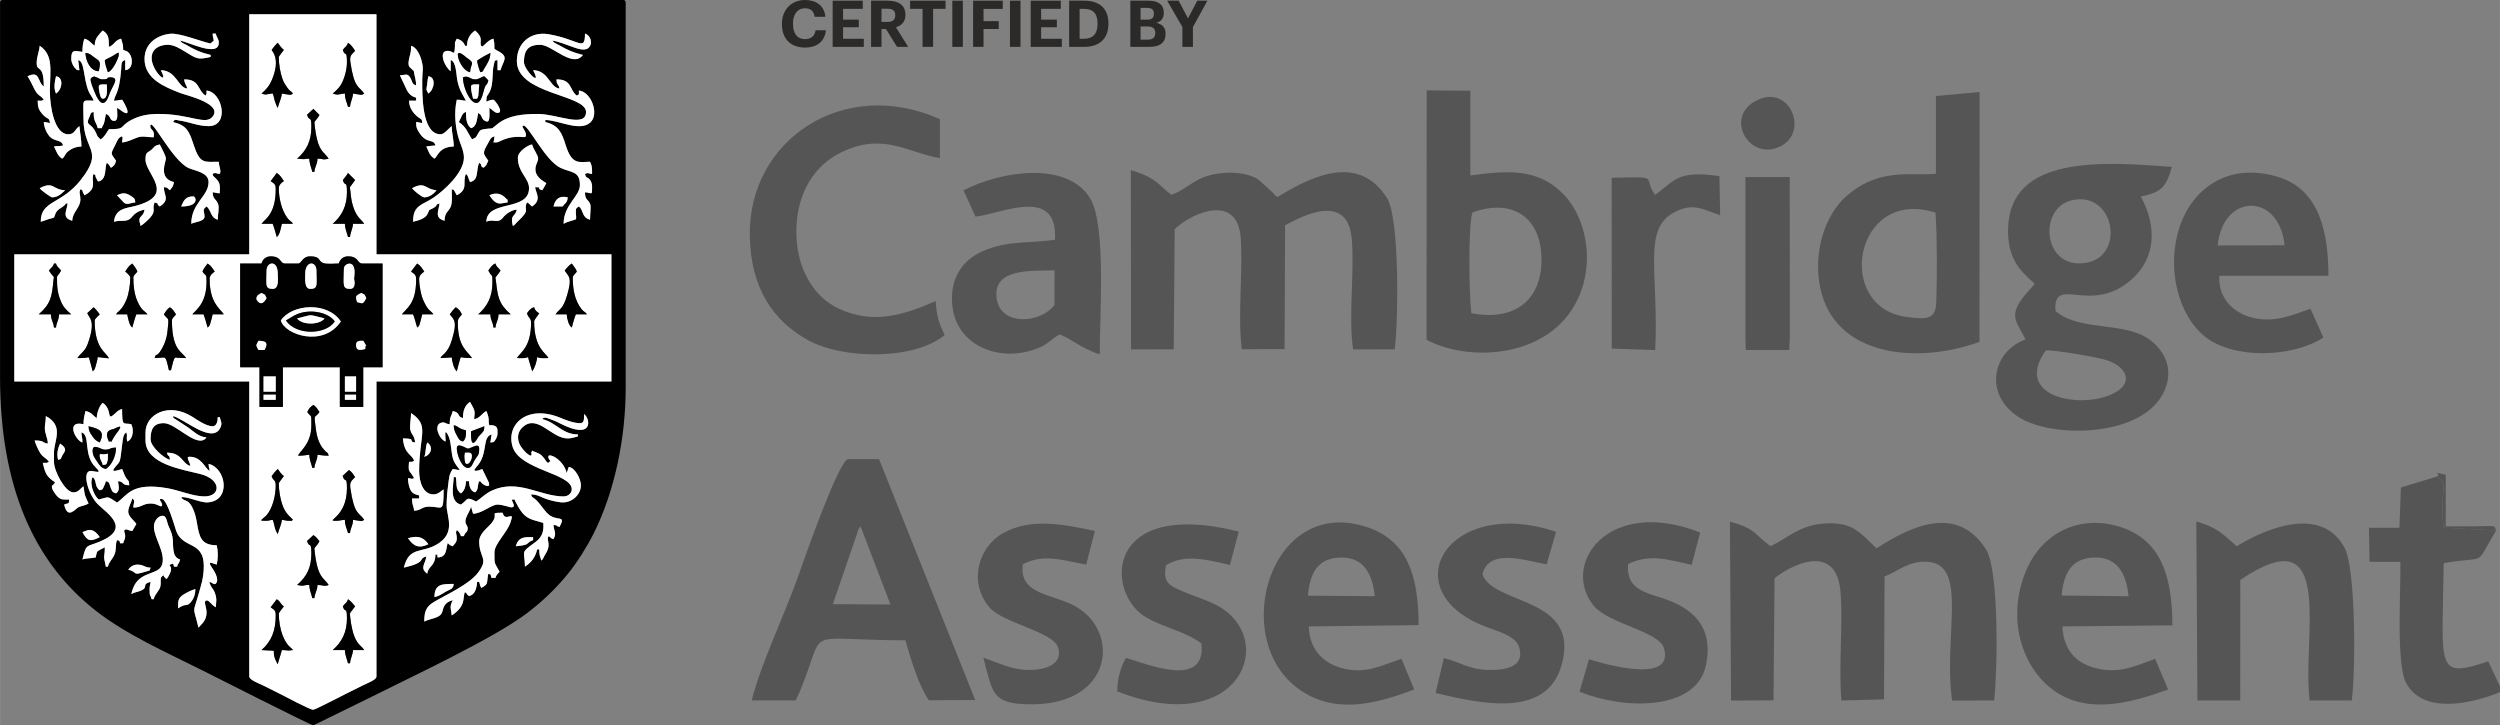 <?xml version="1.0" encoding="UTF-8"?>
<!DOCTYPE svg PUBLIC "-//W3C//DTD SVG 1.1//EN" "http://www.w3.org/Graphics/SVG/1.1/DTD/svg11.dtd">
<!-- Creator: CorelDRAW -->
<svg xmlns="http://www.w3.org/2000/svg" xml:space="preserve" width="517px" height="150px" version="1.1" style="shape-rendering:geometricPrecision; text-rendering:geometricPrecision; image-rendering:optimizeQuality; fill-rule:evenodd; clip-rule:evenodd"
viewBox="0 0 429.3 124.56"
 xmlns:xlink="http://www.w3.org/1999/xlink"
 xmlns:xodm="http://www.corel.com/coreldraw/odm/2003">
 <rect x="0" y="0" width="429.3" height="124.56" fill="#808080" stroke="none"/>
 <defs>
  <style type="text/css">
   <![CDATA[
    .fil2 {fill:#555555}
    .fil0 {fill:black}
    .fil1 {fill:white}
    .fil3 {fill:#2B2A29;fill-rule:nonzero}
   ]]>
  </style>
 </defs>
 <g id="Layer_x0020_1">
  <g id="_1526471515008">
   <path class="fil0" d="M30.57 104.47c0,-1.36 0,-1.69 0.84,-2.31 0.43,-0.31 1.59,-0.88 2.13,-1.01 0,0.88 -0.26,1.67 -0.83,2.31 -0.74,0.82 -0.64,0.01 -2.14,1.01zm44.03 -1.92c0,-2.31 1.36,-2.27 3.31,-2.27 -0.08,0.96 -0.67,0.9 -1.43,1.36 -0.6,0.37 -1.15,0.73 -1.88,0.91zm-51.02 -5.59c1.17,0 1.16,0.5 2.27,0.52 -0.18,0.69 -0.15,0.45 -0.88,0.69 -2.43,0.77 -1.23,0.06 -2.96,-0.34 0.3,-0.44 0.85,-0.87 1.57,-0.87zm64.99 -3.15c0.47,-1.77 1.79,-1.57 2.97,-1.57l0 0.52c-0.68,0.19 -0.78,0.52 -1.19,0.74 -0.27,0.14 -1.43,0.28 -1.78,0.31zm-18.52 -1.4c1.06,-0.24 2.38,-0.61 3.5,1.05 -1.59,0.77 -2.54,0.38 -3.5,-1.05zm-55.9 -1.04c0.68,-0.16 1.66,-1.09 2.97,0.87 -1.66,0.88 -2.18,0.64 -2.97,-0.87zm13.8 -2.8c0.64,0 0.69,1.04 0.95,1.68 0.3,0.74 0.51,1 0.7,1.91 0.26,1.23 -0.26,3.5 1.32,3.92 -0.18,0.79 -0.35,0.56 -0.52,1.23l-0.53 0c-0.09,-0.36 -0.05,-0.59 -0.45,-0.44 -0.98,0.38 0.9,0.04 -0.77,2.53 -0.88,-0.32 0.1,0 -0.43,-0.31 -0.2,-0.12 0.02,-0.55 -0.46,-0.06 -0.31,0.32 -0.09,0.96 -0.2,1.55 -0.16,0.91 -0.95,1.34 -1.18,2.32l-0.35 0c-0.22,-0.94 -0.35,-0.22 -0.35,-1.75 0,-0.6 0.13,-0.68 0.17,-1.22 -1.82,0.42 0.08,1.06 -2.3,1.71 -0.6,0.16 -0.56,0.14 -1.01,0.38 0.36,-1.56 0.97,-2.5 2.26,-3.15 1.59,-0.81 3.15,-0.72 3.15,-2.79 0,-2.03 -1.9,-4.48 -1.46,-6.16 0.18,-0.67 0.73,-1.35 1.46,-1.35zm56.95 6.29c0,2.24 -0.02,1.62 0.88,3.32 -0.3,0.34 -0.57,0.54 -0.7,1.05l-0.7 0c-0.17,-0.71 -0.05,-0.53 -0.53,-0.7 -0.36,1.57 0.15,1.72 -1.22,2.44 -0.17,-0.34 -0.25,-0.62 -0.35,-1.04l-0.35 0c-0.1,1.18 -0.37,2.17 -1.39,2.44 -0.56,-0.41 -0.15,-0.29 -0.7,-0.7 -0.47,0.98 0.3,2.3 -2.27,4.02 -0.1,-1.14 -0.47,-1.42 0.17,-2.62 -1.77,0.47 -1.56,1.63 -1.92,2.28 -0.47,0.83 -1.99,0.87 -2.97,1.39 0,-1.95 0.43,-2.61 1.69,-3.38 1.93,-1.18 5.98,-2.94 7.55,-5.03 1.9,-2.53 0.19,-2.46 0.19,-5.39 0,-1.09 1.1,-2.07 1.71,-2.66 2.14,-2.1 -0.37,-2.23 2.31,-2.23 0.49,1.85 2.19,-0.73 1.35,1.68 -0.61,1.77 -2.75,3.68 -2.75,5.13zm-74.94 -15.9c-0.24,-1.02 -0.07,-1.91 0.35,-2.79 1.48,0.99 0.66,1.48 0.35,2.1 -0.31,0.61 -0.02,0.51 -0.7,0.69zm62.89 -0.52c0.3,-0.63 0.19,-1.75 0.52,-2.45 1.09,0.73 0.66,2.13 -0.52,2.45zm-65.16 -4.89c0,-0.88 0.17,-1.08 0.17,-2.1 3.2,1.7 1.4,4.23 1.4,6.29l0 1.57c0,1.62 1.94,5.24 3.32,5.24 0.93,0 1.13,-0.63 1.75,-1.04 0.1,0.46 0.14,1.17 0.29,1.62 0.09,0.27 0.46,1.09 0.58,1.34 -0.7,0.37 -0.9,0.32 -1.67,0.6 -0.58,0.22 -1.9,2.27 -2.52,-0.42 0.72,-0.35 0.79,0.09 0.87,-0.87 -1.05,0 -1.38,0.09 -1.98,-0.47 -0.28,-0.27 -0.99,-1.2 -0.99,-1.63 0,-0.74 -0.02,-0.02 0.25,-0.45 0.36,-0.59 -0.01,0.37 0.27,-0.42 -1.42,-0.96 -1.65,-1.42 -2.09,-3.32 0.71,0 0.56,0.06 1.05,-0.18 -0.53,-0.78 -0.9,-0.63 -1.48,-1.49 -0.29,-0.42 -0.86,-1.69 -0.97,-2.18 1.81,0 1.25,0.44 2.27,0.53 -0.02,-0.94 -0.52,-1.72 -0.52,-2.62zm62.89 -2.62c3.27,2.19 1.39,3.67 1.39,9.95 0,1.85 0.68,4.02 2.45,4.02 0.82,0 1.25,-0.54 1.75,-0.87 0,4.2 -0.23,2.97 -2.45,2.97 -1.33,0 -1.39,0.67 -2.62,0.7 -0.08,-0.93 -0.35,-0.87 -0.35,-2.1l1.22 0 0 -0.52c-0.71,-0.17 -1.14,-0.31 -1.49,-0.95 -0.24,-0.45 -0.43,-1.39 -0.43,-2.02 0.69,0.05 0.53,0.24 1.05,0 -0.82,-1.55 -1.04,-0.75 -0.87,-2.8 0.68,-0.01 0.41,0.05 0.87,-0.17 -0.29,-1.1 -1.69,-1.08 -1.92,-3.85 2.53,0 0.74,0.55 2.1,0.7 -0.11,-1.23 -0.6,-1.25 -0.82,-2.16 -0.16,-0.68 0.12,-1.93 0.12,-2.9zm10.83 1.04c0.92,-0.07 1.32,-0.98 2.1,-1.39 0.13,0.27 0.25,0.62 0.32,0.91 0.15,0.58 0.06,0.83 0.1,1.08 0.12,0.81 0.04,0.3 0.77,0.48 0.76,0.18 0.73,0.61 0.73,1.37 0,0.41 -0.19,0.83 -0.34,1.06 -0.27,0.44 -0.26,0.46 -0.89,0.51l0.21 -1.39c-0.71,0.18 -0.94,0.9 -1.06,1.59 -0.29,1.73 -0.45,2.81 -1.58,4.05 -0.89,0.97 0.47,0.57 1.04,0.3l1.1 2.26c0.41,1.1 -0.73,0.58 -1.13,0.22 -0.51,-0.46 0.26,-0.12 -0.5,-0.39 -0.35,0.74 -0.07,1.46 -0.7,1.92 -0.81,-0.21 -1.03,-1.12 -1.04,-1.92l-0.53 0c-0.02,0.93 -0.3,1.71 -0.87,2.1 -1.03,-0.69 -0.64,-1.8 -0.88,-2.8l-0.35 0c-0.03,1.44 -0.8,4.18 1.23,4.72 1.27,-0.85 0.8,-1.49 2.62,-0.52 0.91,-0.62 1.63,-1.39 2.67,-1.87 4.52,-2.11 8.29,0.99 12.35,0.99 0.75,0 1.4,-0.54 1.4,-1.22 0,-2.76 -8.91,-3.28 -10.16,-7.31 -1.18,-3.8 2.46,-7.31 8.14,-5 0.96,0.4 2.35,0.95 3.42,0.95 0.8,0 0.7,-0.76 0.7,-1.57 1.1,0.74 1.73,4.58 -4.08,1.63 -0.61,-0.31 -0.88,-0.46 -1.58,-0.7 -0.57,-0.19 -1.15,-0.55 -1.51,-0.06 2.41,0.57 3.43,2.63 6.12,2.63l0 0.34c-0.57,0.14 -1.09,0.35 -1.75,0.35 -2.81,0 -5.17,-4.25 -7.72,-1.95 -1.15,1.04 -0.99,2.64 -0.01,3.75 0.41,0.47 0.8,1 1.44,1.17 0.29,-0.69 -0.22,-0.02 0.18,-0.87 1.1,0.53 1.33,0.35 2.12,1.38 0.22,0.29 0.49,0.96 0.84,0.58 0.32,-0.34 -0.04,-0.24 -0.17,-0.82 -0.21,-0.95 2.58,0.27 3.15,2.7l0.35 -1.04c1.08,0.09 2.09,2.07 2.09,3.14 0,1.65 -1.62,3.13 -3.44,2.93 -0.77,-0.08 -1.82,-0.33 -2.57,-0.59 -0.91,-0.32 -1.47,-0.77 -2.55,-0.77 0.15,0.57 0.23,0.42 0.64,0.76 0.81,0.67 1.33,1.59 2.02,2.35 1.65,1.82 3.47,0.15 2.23,2.48 -0.81,-0.21 -0.15,-0.27 -1.04,-0.35 0.09,1.18 0.58,1.35 0,2.45 -0.74,-0.2 -0.74,-0.83 -0.95,-0.29 -0.18,0.46 0.57,1.31 -0.4,2.79 -0.38,0.57 -0.32,0.85 -0.75,1.17 -0.2,-0.85 -0.35,-0.79 -0.35,-1.92l-0.35 0c-0.32,1.36 -0.99,2.23 -2.1,2.97 -0.06,-2.98 -0.88,-2.24 1.86,-4.27 1.17,-0.87 1.4,-1.92 1.29,-3.25 -0.43,-0.1 -0.34,-0.11 -0.81,-0.23 -1.83,-0.48 -2.48,-0.83 -3.46,-2.48 -0.19,-0.33 -0.29,-0.56 -0.43,-0.8 -0.46,-0.74 0.14,-0.41 -0.72,-0.5 0.14,0.57 0.81,1.34 -0.12,1.35 -0.19,0 -1.44,-0.48 -2.32,-0.48 -1.07,0 -2.65,1.54 -4.2,1.57l-0.35 -1.22c-0.19,0.85 -1.02,1.82 -0.96,2.62 0.04,0.52 0.43,0.65 0.39,1.2 -0.05,0.69 -0.44,0.48 -0.65,1.25l-0.52 0c-0.13,-0.49 -0.35,-0.79 -0.7,-1.05 -0.29,0.61 0,0.63 0,1.39 0,0.8 -0.37,0.92 -0.7,1.4 -1.12,-0.3 -0.71,-1.28 -1.12,0.62 -0.18,0.84 -0.56,1.28 -1.5,1.3 -0.08,-0.91 0.17,-0.31 -0.35,-0.52 0,2.07 -1.29,1.98 -1.4,3.32 -1.38,-1.02 -0.28,-1.72 -0.17,-2.97 -1.53,0.41 0.24,0.97 -3.85,1.92 0.85,-3.61 2.99,-2.49 5.53,-3.91 3.53,-1.98 1.81,-4.84 1.81,-6.75 0,-1.07 0.1,-2.35 0.25,-3.42 0.2,-1.45 0.14,-1.89 0.8,-2.86 0.68,0.05 0.46,0.15 1.22,0.17 -0.35,-0.52 -0.77,-0.93 -1.05,-1.57 -0.53,-1.23 -0.34,-3.26 -0.99,-4.46 -0.7,-1.28 -0.4,0.41 -0.4,1.14 -1.03,-0.28 -2.27,-2.94 -0.64,-3.26 0.62,-0.11 0.5,0.22 1.34,0.29 0,-1.41 0.29,-1.29 0.52,-2.27 1.47,0.34 0.62,0.92 1.75,1.22 0,-1.38 0.4,-2.24 1.22,-2.79 0.79,1.49 0.9,1.37 0.7,2.96zm-45.95 3.15c-1.53,2.09 -5.22,-2.45 -7.33,-2.45 -1.91,0 -2.28,1.19 -2.28,2.8 0,1.22 2.29,3.25 3.32,3.49 -0.08,-1.04 -0.27,-0.3 -0.52,-1.22 2.65,0 2.58,1.89 4.02,2.27 -0.06,-0.71 -0.83,-1.57 -0.18,-1.57 1.04,0 1.64,0.42 2.18,0.97 0.02,0.03 0.06,0.06 0.08,0.09 0.45,0.48 0.71,1.03 1.24,1.38 -0.06,-0.67 -0.16,-0.45 -0.18,-1.22 3.03,0.71 3.93,6.39 -0.19,6.62 -1.26,0.07 -3.85,-1.18 -4.52,-0.85 0.59,0.81 1.1,0.19 1.87,1.62 0.46,0.87 0.65,1.67 0.85,2.82 0.39,2.29 0.68,3.77 3.39,3.77 0.24,1.04 0.24,2.28 0,3.32 -0.58,-0.14 -1.67,-0.76 -0.93,0.36 0.36,0.54 1.51,2.15 0.75,2.93 -0.36,0.37 -1.56,-1.1 -0.86,0.32 0.23,0.46 0.49,0.65 0.67,1.12 0.44,1.15 0.28,1.54 0.2,2.6 -0.77,-0.4 -1.12,-1.23 -1.56,-1.17 -0.65,0.08 -0.02,1.07 -0.02,2.05 0,1.37 -0.75,1.88 -1.39,2.62 -0.97,-4.13 -1.02,-1.97 0.17,-6.29 0.32,-1.15 0.58,-1.91 0.71,-3.32 0.49,-5.62 -3.46,-3.63 -4.71,-7.01 -0.22,-0.61 -1.54,-5.45 -2.48,-5.49 -0.8,-0.04 0.22,0.65 0.06,1.11 -0.18,0.51 -0.64,-0.32 -1.97,-0.32 -1.29,0 -1.6,0.7 -2.96,0.7 0,-0.84 0.41,-1.14 -0.18,-1.57 -0.16,0.69 -0.7,1.51 -0.7,2.27 0,0.81 1.04,1.56 1.4,2.1 -0.25,0.46 -0.45,0.76 -0.7,1.22 -0.65,-0.05 -0.79,-0.31 -1.07,-0.27 -0.63,0.09 -0.15,0.48 -0.15,1.15 0,0.63 -0.21,0.61 -0.35,1.22l-0.53 0c-0.14,-0.53 0.01,-0.39 -0.52,-0.53 -0.35,0.73 -0.03,1.53 -0.46,2.51 -0.37,0.84 -0.91,1.18 -1.11,2.04l-0.35 0c-0.54,-2.3 -0.18,-1.36 -0.18,-3.32l-0.81 0.41c-0.04,0.03 -0.18,0.1 -0.22,0.13 -0.34,0.26 -0.19,0.01 -0.38,0.49 -0.01,0.03 -0.14,0.62 -0.16,0.71 -0.67,0.16 -1.78,0.12 -2.27,0.35 0.66,-2.82 0.69,-2.1 3.02,-3.09 5.39,-2.27 1.28,-4.77 -0.36,-6.38 -1.73,-1.69 -2.79,-5.73 -1.26,-5.73 0.79,0 2.16,0.62 0.84,-0.65 -2.15,-2.07 -0.84,-5.56 -2.41,-5.98 0.01,0.77 0.17,0.81 0.17,1.74 -1.19,-0.32 -2.95,-3.87 0.18,-3.14 0,-0.93 0.17,-1.53 0.34,-2.27 1.14,0.26 1.16,0.71 1.93,1.22 0.02,-0.93 0.5,-2.22 1.04,-2.62 0.34,0.23 0.6,0.52 0.82,0.94 0.52,1.02 0.05,2.07 1.32,0.86 0.37,-0.36 0.66,-0.61 1.18,-0.75 0,3.18 0.2,2.3 1.58,2.62 0.6,1.26 0.08,2.76 -0.7,2.97 -0.22,-0.93 0.12,-0.96 -0.18,-1.57 -0.52,0.38 -0.57,1.12 -0.67,1.94 -0.46,3.78 -0.29,2.83 -1.32,4.14 -0.8,1.01 0.85,0.31 1.29,0.21 0.23,0.46 0.3,0.84 0.58,1.34 0.45,0.8 0.62,0.45 0.65,1.45 -1.38,0 -0.81,-0.61 -1.93,-0.7 0.08,0.88 0.4,1.55 -0.34,2.1 -0.63,-0.17 -0.68,-0.36 -0.93,-1 -0.28,-0.72 -0.12,-0.91 -0.82,-1.1 -0.09,0.4 -0.18,0.59 -0.33,0.89 -0.25,0.49 -0.15,0.53 -0.72,0.68 -0.97,-0.71 -0.45,-1.7 -1.22,-2.27 -0.63,1.12 0.28,3.28 1.05,3.85 1.79,-0.42 1.31,-0.71 3.14,0.52 1.79,-1.2 2.4,-3.53 8.59,-2.47 2.03,0.34 4.45,1.42 6.43,1.42 2.8,0 2.97,-2.89 -0.69,-3.84 -3.01,-0.78 -9.44,-1.67 -9.44,-5.77l0 -1.39c0,-3.07 3.95,-5.28 8.07,-2.66 0.89,0.57 2.37,1.61 3.46,1.61 0.66,0 0.88,-0.84 0.88,-1.57l0.34 0c0.18,0.73 0.48,1.05 0.1,1.83 -1.41,2.88 -6.24,-1.57 -8.13,-2.01 0.22,0.61 -0.25,0.05 0.48,0.57l2.21 1.45c0.9,0.67 1.75,1.54 3.07,1.65zm-33.01 -31.45l40.35 0 0 -41.22 21.84 0 0 41.22 40.35 0 0 21.84 -40.35 0 0 50.66c0,0.59 -1.52,1.11 -2.45,1.58 -0.93,0.46 -1.86,0.93 -2.79,1.39 -0.75,0.37 -5.25,2.72 -5.62,2.74 -0.5,0.04 -4.79,-2.26 -5.62,-2.68 -1,-0.5 -1.8,-0.9 -2.8,-1.4 -0.93,-0.46 -2.56,-1.04 -2.56,-1.63l0 -50.66 -40.35 0 0 -21.84zm28.65 -8.21c0.36,-0.69 0.53,-1.74 2.09,-1.74 0.41,0 1.19,1.74 -2.09,1.74zm63.94 0c0.33,-1.42 1.14,-1.88 2.44,-1.57 -0.08,1.02 -0.43,0.91 -0.87,1.57l-1.57 0zm-8.11 -1.33c0.37,0.43 0.17,-0.3 0.24,0.63 -1.22,0.11 -1.82,0.76 -3.14,-1.22 1.09,-0.54 2.11,-0.32 2.9,0.59zm-64.38 -0.43c0.48,0.33 0.63,0.39 0.68,1.06 -0.84,0.07 -1.42,0.5 -1.95,0.05l-1.19 -1.27c1,-0.49 1.52,-0.46 2.46,0.16zm48.2 -1.38c2.33,-1.23 2.15,0.18 4.19,0.35 -0.37,0.55 -1.18,1.22 -2.09,1.22 -0.42,0 -1.85,-1.2 -2.1,-1.57zm-63.94 0c2.43,-1.28 2.2,0.3 4.37,0.35 -0.6,0.52 -1.17,1.22 -2.27,1.22 -0.13,0 -1.8,-1.12 -2.1,-1.57zm18.17 -4.89c0,-1.32 0.26,-1.11 0.96,-1.67 0.64,-0.51 0.38,-0.7 1.49,-0.95 0.37,0.77 1.05,1.93 1.05,2.44 0,0.53 -1.37,3.38 1.39,4.02 -0.23,1.02 -0.24,0.72 -0.7,1.4 -0.57,-0.38 -0.24,-0.46 -1.04,-0.53 0,1.43 1.1,2.12 -0.7,3.32 -0.73,-0.53 0.03,-0.45 -0.88,-0.7 -0.53,1.11 0.32,1.36 -0.74,2.58 -0.29,0.34 -1.34,1.35 -1.7,1.44 -0.06,-0.72 -0.18,-0.39 -0.18,-1.05 0,-0.59 0.79,-0.7 0.88,-1.74 -2.57,0.6 -1.77,1.89 -3.66,1.93 -0.91,0.01 -0.87,0 -1.58,0.16 0.08,-0.96 0.53,-1.68 1.27,-2.04 0.81,-0.41 1.51,-0.43 2.46,-0.69 7,-1.89 1.68,-5.44 1.68,-7.92zm63.94 -0.35c0,-1.1 1.84,-2.22 2.45,-2.27 0.2,0.85 1.04,1.8 1.04,2.44 0,0.34 -0.33,0.92 -0.42,1.33 -0.37,1.7 1.27,2.5 1.82,2.87 -0.26,0.49 -0.39,0.76 -0.7,1.22 -1.24,-0.33 0.28,-0.49 -1.22,-0.53 0.08,0.97 1.21,2.16 -0.52,3.32 -0.49,-0.33 -0.42,-0.53 -0.88,-0.7 -0.72,1.51 0.81,1.03 -1.61,3.29 -0.19,0.17 -0.26,0.29 -0.42,0.45 -0.28,0.25 -0.01,0.14 -0.41,0.28 -0.48,-2.06 0.37,-1.39 0.7,-2.79 -0.85,0.07 -1.83,0.67 -2.34,1.33 -0.99,1.24 -1.64,0.16 -2.9,0.76 0.08,-3.85 7.33,-1.7 7.33,-5.76 0,-1.75 -1.92,-2.69 -1.92,-5.24zm-79.31 -11.01c-0.45,-0.93 -0.21,-2.06 0,-2.97 1.27,0.11 1.18,2.18 0,2.97zm63.94 0c-0.42,-0.79 -0.36,-0.56 -0.23,-1.43 0.11,-0.72 0.09,-0.95 0.23,-1.54 1.35,0.12 1.06,2.26 0,2.97zm-64.99 5.07c-0.09,-1.09 -0.38,-0.47 -1.35,-1.62 -0.53,-0.62 -0.75,-1.11 -0.75,-2.23 0.73,0 0.63,0.07 1.05,-0.17 -0.56,-0.83 -0.97,-0.53 -1.63,-1.86 -0.42,-0.84 -0.69,-1.45 -1.16,-2.16 2.22,-1.07 1.66,0.99 2.79,1.75 0,-4.02 -1.22,-2.37 -1.22,-4.02 0,-1.13 0.43,-1.9 0.52,-2.97 2.45,1.64 1.75,4.33 1.75,7.86 0,2.65 0.8,7.34 3.14,7.34 1.17,0 1.09,-0.84 1.93,-1.4 0.09,1.08 0.35,2.29 0.35,3.5 -0.93,0.02 -1.57,0.3 -2.11,0.69 -0.83,0.59 -0.61,0.96 -1.21,1.4 -0.83,-0.55 -0.93,-1.21 -1.4,-2.09 0.67,-0.15 0.68,0.03 1.57,-0.18 -0.27,-1.02 -1.4,-0.65 -2.22,-1.45 -0.5,-0.48 -1.08,-1.63 -1.1,-2.57 0.53,0.02 0.64,0.08 1.05,0.18zm62.9 -0.2l1.04 0.2c-0.06,-0.76 -0.1,-0.57 -0.62,-0.96 -0.9,-0.67 -1.62,-1.62 -1.65,-2.89l1.22 0 0 -0.52c-0.89,-0.21 -1.42,-0.84 -1.73,-1.59l-1.06 -2.25c0.92,-0.02 1.24,-0.41 1.74,0.34 0.42,0.62 0.27,1.19 1.05,1.4 0,-0.76 -0.18,-1.33 -0.31,-1.95 -0.2,-0.95 0.07,-0.29 -0.32,-0.73 -0.47,-0.55 -0.95,-0.4 -0.49,-2.27 0.21,-0.84 0.25,-0.86 0.25,-1.86 0.91,0.24 1.5,1.46 1.77,2.42 0.46,1.63 0.15,1.83 0.15,3.52 0,2.37 -0.11,9.26 3.14,9.26 0.7,0 1.37,-1.02 1.93,-1.4 0,1.26 0.34,2.24 0.34,3.5 -2.52,0.05 -2.71,1.65 -3.31,2.09 -0.9,-0.6 -0.94,-1.14 -1.4,-2.09 0.42,-0.09 0.94,-0.13 1.57,-0.18 -0.36,-1.33 -1.58,0 -3.01,-2.58 -0.27,-0.5 -0.31,-0.73 -0.3,-1.46zm8.73 -13.08c0,-1.15 0.51,-2.03 1.39,-2.62 1.56,1.36 0.69,1.83 1.03,2.6 0.25,0.59 0.93,-0.92 2.12,-1.2 0.16,0.71 0.17,0.82 0.17,1.75 0.25,0.16 0.28,0.2 0.54,0.33 2.07,1.05 0.96,1.67 0.51,3.33l-0.52 0 0 -1.74c-0.67,0.17 -0.41,0.01 -0.59,0.63 -0.44,1.5 -0.02,3.35 -0.76,4.84 -0.39,0.78 -0.57,0.49 -0.57,1.69 0.3,-0.15 0.77,-0.35 1.22,-0.35 0.2,0 1.94,2.27 0.7,2.27 -0.52,0 -0.96,-0.64 -1.4,-0.87 0,0.42 0.04,1.02 0.02,1.41 -0.05,0.66 -0.12,1.23 -0.82,0.8 -0.32,-0.19 -0.27,-0.23 -0.42,-0.46 -0.36,-0.58 -0.06,-0.45 -0.7,-0.88 -0.22,0.94 -0.17,2.34 -1.23,2.62 -0.73,-0.54 -0.87,-1.5 -0.87,-2.79 -0.65,0.17 -0.76,0.86 -1.22,1.74 1.35,0.91 1.42,1.71 2.27,2.97 0.74,-0.39 0.55,-0.16 0.99,-0.93 0.29,-0.49 0.36,-0.7 0.95,-0.8 2.14,-0.34 0.94,0.25 2.52,-0.97 1.86,-1.43 4.27,-1.66 6.89,-1.66 3.24,0 8.22,2.48 8.22,-0.35 0,-3.01 -11.88,-3 -11.88,-8.74 0,-3.1 2.37,-5.13 5.46,-4.6 5.28,0.91 6.24,3.08 6.24,-0.11 0.94,0.25 1.47,1.73 0.56,2.49 -0.67,0.57 -2.07,0.01 -2.68,-0.2 -0.76,-0.26 -2.75,-1.06 -3.47,-1.07 0.35,0.47 0.58,0.44 1.15,0.77 1.39,0.81 2.46,1.29 4.09,1.67 -1.73,2.37 -5.3,-1.74 -7.34,-1.74 -2.09,0 -2.79,0.98 -2.79,2.97 0,1.4 3.22,4.51 1.57,1.39 2.71,0.06 2.85,3.01 4.54,3.15 -0.23,-1 -0.5,-0.47 -0.52,-1.57 2.74,0 2.17,1.82 3.49,2.79 0.51,-0.37 0.33,0.03 0.35,-0.87 2.08,0.17 3.56,4.02 1.98,5.47 -1.83,1.67 -5.45,-0.41 -7.74,-0.41l0 0.35c2.34,0.55 2.86,1.92 3.51,4 1.09,3.48 2.36,2.82 4.17,2.82 0.35,0.71 0.35,1.03 0.35,2.09 -0.7,-0.06 -0.63,-0.28 -1.22,0 0.23,0.85 0.31,0.4 0.8,0.95 0.22,0.26 0.42,0.72 0.42,1.15 0,1.73 0.07,1.15 -1.22,1.05 0,1.42 0.58,1.14 0.91,2.07 0.15,0.4 -0.04,1.74 -0.04,2.64 -1.5,-0.4 -1.05,-1.63 -1.92,-2.27 -0.27,0.19 -0.52,0.24 -0.52,0.7 0,1.94 0.5,1.29 -1.38,1.95 -0.27,0.09 -0.46,0.19 -0.72,0.32 0,-3.26 2.8,-4.71 2.8,-6.64 0,-2.44 -1.42,-2.09 -3.32,-2.96 -2.65,-1.22 -5.61,-7.53 -6.4,-7.25 -0.5,0.18 0.46,0.72 0.46,1.65 0,0.82 -1.41,-0.39 -4.3,0.94 -0.62,0.29 -0.45,0.29 -1.29,0.29 0.09,-0.41 0.16,-0.52 0.17,-1.05 -0.7,0.19 -0.76,0.63 -1.15,1.29 -1.04,1.75 -0.68,1.73 0.1,2.9 -0.34,0.66 -0.24,0.8 -0.87,1.22 -0.76,-0.55 0.06,-0.31 -0.7,-0.87 -0.59,1.25 0.05,2.94 -1.57,3.32 -0.33,-0.62 -0.24,-1.06 -0.7,-1.4 -0.68,1.42 0.52,2.57 -1.57,3.67l-0.25 -0.45c-0.22,-0.38 -0.12,-0.46 -0.62,-0.6 0,1.03 0.15,2.36 -0.22,3.1 -0.45,0.9 -0.97,0.85 -1.01,2.32 -1.86,-0.5 -0.97,-1.77 -0.87,-2.97 -0.87,0.23 -0.13,0.27 -1.11,0.81 -1,0.56 -0.44,-0.02 -0.94,0.98 -0.41,0.83 -1.59,1.14 -2.49,1.35 0,-1.9 0.59,-2.51 1.86,-3.2 0.66,-0.36 0.94,-0.47 1.56,-0.88 1.9,-1.26 5.31,-4.37 5.31,-6.92 0,-0.98 -0.37,-1.81 -0.72,-2.77 -0.79,-2.17 -1.01,-5.01 -0.5,-7.19 0.88,0 0.78,0.16 1.57,0.17 -0.64,-1.2 -1.12,-1.77 -1.47,-3.42 -0.2,-0.92 -0.17,-3.3 -1.15,-3.56l0 1.92c-1.05,-0.71 -2.19,-3.5 -0.52,-3.5 0.96,0 1.11,0.91 1.22,-0.32 0.11,-1.21 -0.16,-0.81 0.35,-1.77 0.63,0.17 1.22,0.58 1.4,1.22l0.35 0zm-63.94 0c0.01,-0.71 0.16,-1.15 0.49,-1.6 0.17,-0.24 0.71,-0.88 0.9,-1.02 0.97,0.65 1.05,1.21 1.05,2.8 0.89,-0.24 1,-1.15 2.1,-1.4 0.2,0.85 0.35,0.79 0.35,1.92 0.58,0.28 0.64,0.1 1.09,0.66 0.63,0.8 0.61,2.72 -0.74,2.83l0 -1.74c-0.76,0.2 -0.62,0.76 -0.69,1.58 -0.36,4.48 -1.15,4.32 -1.23,5.43l1.39 -0.2c0.56,0.83 1.8,3.22 -0.02,1.97 -0.42,-0.29 -0.34,-0.3 -0.85,-0.57 0,0.88 0.28,2.24 -0.49,2.24 -0.87,0 -0.51,-0.95 -1.43,-1.19 -0.1,0.42 -0.13,0.84 -0.25,1.32 -0.19,0.79 -0.28,0.48 -0.45,1.12l-0.7 0c-0.28,-1.21 -0.7,-0.95 -0.7,-2.79 -0.61,0.16 -0.42,0.21 -0.67,0.73 -0.79,1.64 0.01,1.06 0.84,2.41 0.44,0.71 0.33,1.09 1.05,1.57 0.64,-0.42 0.98,-1.11 1.4,-1.74 3.13,0 1.58,-0.43 3.96,-1.64 1.31,-0.67 2.7,-0.98 4.6,-0.98 5.47,0 8.12,2.07 9.31,0.38 1.57,-2.2 -4.62,-3.58 -5.69,-4 -2.58,-1.02 -6.06,-2.38 -6.06,-5.82 0,-2.62 2.08,-4.08 4.41,-4.33 1.6,-0.17 5.35,1.34 6.9,1.67l0.57 -0.48c-0.06,-0.68 -0.16,-0.46 -0.18,-1.22l0.53 0c0.16,0.7 0.52,0.87 0.52,1.57 0,2.62 -5.45,-0.25 -6.64,-0.35 0.35,0.47 0.58,0.44 1.15,0.77 1.39,0.82 2.44,1.29 4.09,1.67l0 0.35c-2.26,0.53 -2.37,0.32 -4.46,-0.95 -0.74,-0.45 -1.82,-1.14 -2.88,-1.14 -1.34,0 -2.79,0.62 -2.79,2.27 0,2.27 3.13,5.03 1.57,2.09 2.72,0.06 2.94,3.02 4.54,3.15 -0.17,-0.77 -0.45,-0.73 -0.52,-1.57 2.72,0 2.21,1.81 3.67,2.79 0.22,-0.46 0.16,-0.19 0.17,-0.87 2.74,0.23 4.01,6.11 0.35,6.11 -1.77,0 -3.24,-0.7 -5,-0.96 -0.83,-0.13 -0.72,-0.27 -1.11,0.26 2.43,0.57 2.81,1.68 3.56,3.96 1.09,3.32 1.85,2.86 4.3,2.86 0.01,0.61 0.29,1.22 0.28,1.65 -0.03,1 -0.71,-0.08 -1.33,0.44 0.15,0.56 -0.03,0.16 0.32,0.56l0.18 0.17c0.91,0.87 0.72,1.37 0.72,2.59 -0.76,-0.01 -0.54,-0.12 -1.22,-0.17 0.03,1.27 0.61,1.08 0.94,2.04 0.23,0.66 -0.06,1.71 -0.06,2.67 -1.29,-0.34 -1.09,-1.65 -1.93,-2.27 -0.81,0.6 -0.35,0.76 -0.35,1.75 0,0.83 -1.63,0.89 -2.27,1.22 0,-3.59 2.97,-4.7 2.97,-7.16 0,-1.65 -2.26,-1.91 -3.37,-2.39 -2.92,-1.24 -6.69,-9.29 -6.63,-7.12 0.02,0.56 0.84,0.56 0.57,1.82 -1.22,0 -1.91,-0.32 -2.9,0.07 -0.69,0.27 -1.75,0.79 -2.52,0.81 0.02,-0.83 0.2,-0.58 0,-1.05 -0.66,0.18 -0.82,0.77 -1.11,1.34 -0.95,1.88 -0.85,1.48 0.07,2.85 -0.17,0.73 -0.34,0.86 -0.88,1.22 -0.25,-0.37 -0.33,-0.6 -0.7,-0.87 -0.42,0.89 0.03,2.56 -1.17,3.13 -0.43,0.21 -0.43,-0.06 -0.69,-0.57 -0.31,-0.62 0.24,-0.16 -0.41,-0.64 -0.56,1.18 0.82,2.41 -1.57,3.67 -0.02,-0.03 -0.16,-0.28 -0.19,-0.34 -0.26,-0.5 0.02,-0.49 -0.51,-0.71 -0.3,0.63 0,0.92 0,1.75 0,1.47 -1.36,2.12 -1.4,3.67 -1.81,-0.48 -0.98,-1.7 -0.84,-2.7 0.05,-0.41 -0.01,-0.37 -0.23,-0.23 -0.23,0.15 0.04,-0.05 -0.21,0.22 -0.51,0.53 -1.26,0.69 -1.57,1.42 -0.39,0.9 -0.02,0.68 -1.12,0.98 -0.53,0.15 -0.93,0.36 -1.44,0.48 0,-3.73 3.53,-2.89 6.91,-7.23 4.03,-5.17 0.43,-4.86 0.43,-10.41 0,-3.58 -0.41,-3.19 1.74,-3.15 -0.16,-0.6 -0.62,-1.01 -0.85,-1.59 -0.98,-2.4 -0.64,-5.1 -1.8,-5.39l0.21 1.74c-0.7,-0.05 -0.27,0.07 -0.63,-0.24 -0.43,-0.36 -0.77,-1.13 -0.77,-1.68 0,-1.67 0.5,-1.43 1.92,-1.22 0,-0.82 0.09,-1.74 0.35,-2.27 0.85,0.23 1.12,0.8 1.75,1.22zm-16.25 -7.34l0 64.12c0,18.95 5.79,31.92 16.5,40.28 5.25,4.1 12.06,7.1 18.26,10.21 1.9,0.94 18.59,9.43 19.05,9.43l9.26 -4.54c7.66,-3.84 21.49,-10.28 27.3,-14.63 2.65,-1.98 5.07,-4.3 7.14,-6.84 1.54,-1.89 3.3,-4.67 4.42,-6.92 3.74,-7.47 5.51,-16.69 5.51,-25.07l0 -66.04c0,-0.39 -0.12,-0.52 -0.51,-0.52l-0.02 0 -106.39 0 -0.01 0c-0.39,0 -0.51,0.13 -0.51,0.52z"/>
   <path class="fil1" d="M58.87 104.12c0.39,-0.57 0.69,-0.54 0.88,-1.22 0.71,0.47 1.12,1.17 1.14,1.12 0.01,-0.02 0.05,0.07 0.08,0.1 -0.88,1.31 -0.95,0.87 -0.84,1.86 0.15,1.38 0.45,3.08 1.19,4.25 0.36,0.57 0.84,0.82 1.22,1.4l-1.92 0c-0.08,0.91 -0.46,1.44 -0.52,2.27l-0.35 0c-0.18,-0.76 -0.51,-1.36 -0.53,-2.27l-2.09 0c1.57,-1.37 2.44,-3.07 2.44,-5.41 0,-2.26 -0.35,-0.79 -0.7,-2.1zm-11.18 9.96c-0.12,-0.19 -0.03,-0.03 -0.19,-0.34 -1.31,-2.57 0.89,-1.82 -2.6,-2.11 1.76,-1.53 2.44,-3.42 2.44,-5.94 0,-0.74 -0.09,-0.87 -0.87,-1.4l1.05 -1.39c0.74,0.49 0.56,0.78 1.22,1.22 -0.11,0.16 -0.87,1.12 -0.87,1.22 0,1.3 0.25,2.74 0.64,3.73 0.77,1.96 1.39,2 1.8,2.56 -0.74,0.06 -0.3,0.11 -0.95,0.07 -0.33,-0.03 -0.58,-0.07 -0.97,-0.07 -0.21,0.9 -0.51,1.62 -0.7,2.45zm6.12 -22.19c0.29,0.2 0.3,0.2 0.57,0.48l0.47 0.57c-0.36,0.69 -0.5,0.67 -0.87,1.22 0.1,1.24 0.33,2.73 0.67,3.7 0.55,1.51 1.09,1.57 1.78,2.59 -0.68,0.33 -1.07,0 -1.92,0 -0.03,1.05 -0.45,1.31 -0.53,2.27l-0.35 0c-0.18,-0.76 -0.5,-1.36 -0.52,-2.27 -1.24,0 -0.83,0.3 -2.1,0 1.68,-1.46 2.45,-2.98 2.45,-5.41 0,-2.26 -0.35,-0.79 -0.74,-2.14l1.09 -1.01zm6.11 -11.18c0.53,0.36 0.7,0.7 1.05,1.22 -0.49,0.57 -0.97,0.73 -0.82,1.84 0.68,4.76 1.5,4.17 2.39,5.5 -0.61,0.3 -0.09,0.27 -1.92,0 -0.02,1.05 -0.44,1.31 -0.52,2.27l-0.35 0c-0.2,-0.83 -0.53,-1.24 -0.53,-2.27 -0.79,0.02 -0.69,0.17 -1.57,0.17 -1.89,0 1.92,-0.52 1.92,-5.59 0,-2.25 -0.35,-0.78 -0.74,-2.13l1.09 -1.01zm-13.28 1.05c0.18,-0.27 0.82,-1.05 1.05,-1.22 0.28,0.4 0.65,0.95 1.05,1.22 -0.11,0.16 -0.87,1.12 -0.87,1.22 0,1.33 0.26,2.69 0.62,3.74 0.55,1.6 1.53,2.16 1.82,2.55 -0.46,0.23 0.15,0.17 -0.52,0.17 -0.9,0 -0.76,-0.12 -1.4,-0.17 -0.07,0.84 -0.51,1.62 -0.7,2.45 -0.6,-0.87 -0.56,-1.81 -0.87,-2.45 -0.55,0.05 -0.62,0.17 -1.22,0.17 -1.17,0 -0.69,-0.12 -0.45,-0.41 0.12,-0.13 0.38,-0.3 0.57,-0.5 1.09,-1.22 1.62,-3.41 1.62,-5.2 0,-1 -0.48,-0.76 -0.7,-1.57zm6.99 -1.4c-0.18,-0.76 -0.5,-1.36 -0.52,-2.27 -0.72,0.06 -0.95,0.17 -1.92,0.17 0.21,-0.8 2.27,-1.91 2.27,-5.24 0,-2.2 0.01,-1.2 -0.7,-2.27 0.34,-0.65 0.44,-0.81 1.05,-1.22 0.53,0.36 0.69,0.7 1.04,1.22 -0.68,1.03 -0.94,0.37 -0.76,1.79 0.2,1.53 0.27,2.86 1.19,4.26l0.56 0.66c0.51,0.5 0.41,0.13 0.59,0.8 -0.97,0 -1.21,-0.11 -1.92,-0.17 -0.03,1.05 -0.45,1.31 -0.53,2.27l-0.35 0zm-8.73 -35.11c0.17,-0.67 0.73,-1.23 1.57,-1.23 1.91,0 1.53,1.23 2.45,1.23l2.27 0c0.63,0 0.67,-1.23 2.09,-1.23 1.78,0 1.32,0.79 2.18,1.14 0.64,0.25 1.97,0.09 2.71,0.09 0.18,-0.67 0.74,-1.23 1.58,-1.23 1.9,0 1.53,1.23 2.44,1.23l3.5 0 0 17.82 -3.32 0 0 6.81 -4.02 0 0 -6.81 -9.78 0 0 6.81 -4.02 0 0 -6.81 -3.32 0 0 -17.82 3.67 0zm-15.9 18.34c-0.67,-2.89 -0.39,-2.1 -2.45,-2.1 0.29,-1.07 0.26,0.11 1.22,-1.57 0.87,-1.52 0.96,-2.58 1.11,-4.33 0.1,-1.12 -0.18,-0.76 -0.75,-1.61 0.35,-0.52 0.51,-0.86 1.04,-1.22 0.54,0.36 0.7,0.7 1.05,1.22 -0.26,0.39 -0.7,0.62 -0.7,1.05 0,5.1 1.68,5.31 2.45,6.46 -0.5,0 -0.9,-0.01 -1.39,-0.04 -0.59,-0.04 -0.61,-0.51 -1.23,2.14l-0.35 0zm61.49 -9.78c0.31,-0.46 0.62,-0.89 1.23,-1.05 0.15,0.57 0.43,0.76 0.87,1.05 -0.18,0.27 -0.87,1.12 -0.87,1.39 0,4.75 2.15,5.48 2.44,6.29 -0.81,0 -1.35,0.1 -1.92,-0.17 -0.05,0.64 -0.39,1.89 -0.87,2.44 -0.2,-0.82 -0.49,-1.55 -0.7,-2.44 -0.57,0.27 -1.11,0.17 -1.92,0.17 0.74,-1.11 2.44,-1.94 2.44,-6.11 0,-0.79 -0.48,-0.77 -0.7,-1.57zm-12.92 7.57l-1.93 0.11c0.21,-0.56 0.57,-0.42 1.27,-1.53 0.36,-0.58 0.54,-1.1 0.76,-1.86 0.81,-2.79 0.41,-3.13 -0.45,-4.12 0.17,-0.26 0.81,-1.05 1.04,-1.22 0.61,0.41 0.71,0.57 1.05,1.22 -0.32,0.49 -0.7,0.61 -0.7,1.4 0,4.21 1.62,4.88 2.45,6.11 -2.44,0 -1.78,-0.43 -2.07,0.2 -0.04,0.08 -0.54,1.98 -0.55,2.07 -0.51,-0.37 -0.82,-1.73 -0.87,-2.38zm-61.5 -8.62c0.24,0.17 0.87,0.96 1.05,1.22 -0.17,0.2 -0.87,0.78 -0.87,1.05 0,5.05 2.1,5.49 2.44,6.51l-1.92 -0.22c-0.04,0.49 -0.21,1.05 -0.32,1.43 -0.17,0.56 -0.14,0.71 -0.55,1.01 -0.05,-0.21 -0.49,-1.94 -0.55,-2.07 -0.26,-0.55 0.03,-0.29 -0.84,-0.23 -0.43,0.04 -0.8,0.03 -1.23,0.03 0.62,-0.93 1.3,-1.11 1.77,-2.42 1.51,-4.14 0.19,-4.46 -0.07,-5.3l1.09 -1.01zm82.11 3.49c-0.54,-0.39 -0.81,-1.48 -0.87,-2.27l-1.93 0c0.43,-0.63 0.88,-0.81 1.29,-1.51 0.33,-0.57 0.54,-1.18 0.74,-1.88 0.87,-3.02 0.27,-3.04 -0.45,-4.12l0.31 -0.38c0.12,-0.13 0.13,-0.15 0.25,-0.28 0.28,-0.29 0.36,-0.36 0.66,-0.56 0.27,0.4 0.75,0.93 0.87,1.39 -0.26,0.4 -0.7,0.62 -0.7,1.05 0,1.97 0.33,3.87 1.47,5.35 0.45,0.58 0.63,0.46 0.98,0.94l-1.92 0c-0.17,0.35 -0.6,1.83 -0.7,2.27zm-13.45 0c-0.08,-0.96 -0.5,-1.22 -0.53,-2.27l-2.09 0c1.57,-1.37 2.44,-3.03 2.44,-5.41 0,-1.62 0.01,-0.97 -0.37,-1.55 -0.13,-0.21 -0.21,-0.33 -0.33,-0.55 0.29,-0.43 0.71,-1.09 1.23,-1.22 0.18,0.68 0.49,0.65 0.87,1.22 -1.05,1.57 -0.91,0.81 -0.79,1.81 0.32,2.63 0.41,3.85 2.54,5.7l-2.1 0c-0.02,1.05 -0.44,1.31 -0.52,2.27l-0.35 0zm-12.55 -1.02c-0.16,0.55 -0.15,0.73 -0.55,1.02 -0.11,-0.44 -0.54,-1.92 -0.7,-2.27l-1.92 0c0.79,-1.08 2.44,-1.76 2.44,-5.94 0,-0.74 -0.09,-0.87 -0.87,-1.4 0.31,-0.46 0.73,-0.93 1.05,-1.39 0.63,0.42 0.8,0.77 1.22,1.39 -0.36,0.24 -0.88,0.65 -0.88,1.23 0,1.21 0.33,2.83 0.7,3.67 0.89,1.99 1.23,1.67 1.75,2.44l-1.92 0c-0.1,0.41 -0.22,0.9 -0.32,1.25zm-37.42 -8.59c0.13,-0.46 0.61,-0.99 0.88,-1.39 0.63,0.42 0.81,0.77 1.22,1.39 -0.35,0.24 -0.87,0.65 -0.87,1.23 0,4.15 1.75,5.07 2.44,6.11l-1.92 0c-0.09,0.41 -0.21,0.9 -0.32,1.25 -0.16,0.55 -0.15,0.73 -0.55,1.02 -0.1,-0.44 -0.54,-1.92 -0.7,-2.27l-1.92 0c0.48,-0.66 2.44,-1.76 2.44,-5.59 0,-1.51 -0.08,-0.83 -0.7,-1.75zm-14.84 7.34c0.29,-0.44 0.23,-0.27 0.59,-0.63 0.59,-0.58 0.88,-1.16 1.21,-1.93 0.38,-0.91 0.64,-2.49 0.64,-3.73 0,-0.36 -0.62,-0.87 -0.87,-1.05 0.41,-0.62 0.58,-0.97 1.22,-1.39 0.27,0.4 0.75,0.93 0.87,1.39 -0.26,0.4 -0.69,0.62 -0.69,1.05 0,1.39 0.18,2.8 0.64,3.9 0.78,1.86 1.39,1.83 1.8,2.39l-1.92 0c-0.17,0.35 -0.6,1.83 -0.7,2.27 -0.54,-0.4 -0.71,-1.55 -0.87,-2.27l-1.92 0zm-10.31 2.27l-0.35 0c-0.08,-0.96 -0.5,-1.22 -0.53,-2.27l-2.09 0c2.09,-1.82 2.29,-3.11 2.53,-5.88 0.09,-0.95 0.31,0 -0.78,-1.63 0.38,-0.57 0.69,-0.54 0.87,-1.22l0.35 0c0.18,0.68 0.49,0.65 0.87,1.22 -0.45,0.85 -0.7,0.78 -0.7,1.22 0,1.71 0.07,2.64 0.72,4.18 0.39,0.92 1.01,1.49 1.73,2.11l-2.1 0c-0.02,1.05 -0.44,1.31 -0.52,2.27zm49.26 -25.33c0.37,-0.55 0.51,-0.53 0.88,-1.22l1.22 1.22c-0.19,0.29 -0.38,0.51 -0.59,0.82 -0.36,0.53 -0.33,0.13 -0.23,1.02 0.1,0.8 0.16,1.59 0.36,2.28 0.24,0.83 0.43,1.35 0.84,1.97 0.38,0.59 0.83,0.88 1.19,1.42l-1.92 0c-0.08,0.91 -0.46,1.45 -0.52,2.27l-0.35 0c-0.18,-0.76 -0.51,-1.36 -0.53,-2.27l-2.09 0c1.57,-1.36 2.44,-3.07 2.44,-5.41 0,-2.26 -0.35,-0.79 -0.7,-2.1zm-10.48 7.51c-0.17,0.72 -0.33,1.88 -0.87,2.27 -0.1,-0.43 -0.54,-1.92 -0.7,-2.27l-1.92 0c0.61,-0.83 2.44,-1.64 2.44,-5.94 0,-0.74 -0.09,-0.87 -0.87,-1.39l1.05 -1.4c0.63,0.42 0.8,0.78 1.22,1.4 -0.36,0.23 -0.87,0.64 -0.87,1.22 0,1.76 0.5,3.75 1.42,5.04 0.5,0.7 0.6,0.45 1.02,1.07l-1.92 0zm5.42 -19.74l1.04 1.05c-0.36,0.69 -0.5,0.67 -0.87,1.22 0.1,1.24 0.33,2.74 0.67,3.7 0.55,1.51 1.09,1.57 1.78,2.59 -1.19,0.28 -0.72,0 -1.92,0 -0.03,1.05 -0.45,1.31 -0.53,2.27l-0.35 0c-0.18,-0.76 -0.5,-1.36 -0.52,-2.27 -1.45,0 0.1,0.19 -2.1,0 1.58,-1.37 2.45,-2.99 2.45,-5.41 0,-2.26 -0.35,-0.79 -0.74,-2.14l1.09 -1.01zm5.06 -10.13c0.39,-0.57 0.69,-0.54 0.88,-1.22 0.63,0.42 0.8,0.77 1.22,1.39 -0.49,0.57 -0.97,0.73 -0.82,1.84 0.68,4.76 1.5,4.17 2.39,5.5 -0.61,0.31 -0.09,0.27 -1.92,0 -0.08,0.91 -0.46,1.44 -0.52,2.27l-0.35 0c-0.2,-0.83 -0.53,-1.23 -0.53,-2.3 -1.71,0.25 -1.03,0.29 -2.09,0.03 0.75,-0.66 1.35,-1.19 1.77,-2.24 0.34,-0.81 0.67,-1.97 0.67,-3.17 0,-2.26 -0.35,-0.79 -0.7,-2.1zm-12.23 0c0.18,-0.27 0.82,-1.05 1.05,-1.22 0.28,0.41 0.65,0.95 1.05,1.22 -0.11,0.16 -0.87,1.12 -0.87,1.22 0,1.33 0.26,2.69 0.62,3.74 0.24,0.68 0.46,0.96 0.8,1.48 0.5,0.73 0.65,0.56 1.02,1.07 -0.61,0.31 -0.09,0.27 -1.92,0 -0.07,0.84 -0.51,1.62 -0.7,2.45 -0.13,-0.19 -0.03,-0.03 -0.19,-0.33l-0.33 -0.89c-0.13,-0.45 -0.16,-0.84 -0.36,-1.26 -1.58,0.23 -1,0.27 -1.91,0.03 0.78,-0.68 1.34,-1.3 1.8,-2.39 1.51,-3.6 0.02,-4.85 -0.06,-5.12zm-44.19 56.95l40.35 0 0 50.66c0,0.59 1.63,1.17 2.56,1.63 1,0.5 1.8,0.9 2.8,1.4 0.83,0.42 5.12,2.72 5.62,2.68 0.37,-0.02 4.87,-2.37 5.62,-2.74 0.93,-0.46 1.86,-0.93 2.79,-1.39 0.93,-0.47 2.45,-0.99 2.45,-1.58l0 -50.66 40.35 0 0 -21.84 -40.35 0 0 -41.22 -21.84 0 0 41.22 -40.35 0 0 21.84z"/>
   <path class="fil0" d="M59.22 67.78l1.92 0 0 0.88 -1.92 0 0 -0.88zm-13.97 0l2.09 0 0 0.88 -2.09 0 0 -0.88zm13.97 -3.14l1.92 0 0 2.62 -1.92 0 0 -2.62zm-13.97 0l2.09 0 0 2.62 -2.09 0 0 -2.62zm-0.88 -6.12c1.66,0 1.55,0.64 1.05,1.58l-1.05 0c-0.11,-0.23 -0.35,-0.58 -0.35,-0.88 0,-0.02 0.32,-0.63 0.35,-0.7zm16.77 0.7c0,-0.79 0.77,-0.7 1.23,-0.7 0.23,0.35 0.31,0.49 0.52,0.88 -0.17,0.26 -0.17,-0.4 -0.17,0.52 -0.49,0.11 -1.58,0.58 -1.58,-0.7zm-12.92 -4.19c1.89,-2.82 7.98,-3.3 10.3,0.17 -3.03,4.53 -9.65,2.28 -10.3,-0.17zm12.92 -4.02c0,-0.32 0.64,-0.57 0.88,-0.7 0.77,0.41 0.46,0.1 0.87,0.88 -0.62,1.18 -0.62,0.92 -1.57,0.69 -0.09,-0.39 -0.18,-0.4 -0.18,-0.87zm-17.12 0.35c0,-0.65 0.44,-0.82 0.88,-1.05 0.77,0.41 0.46,0.1 0.87,0.88 -0.99,1.86 -1.75,0.19 -1.75,0.17zm1.75 -4.89c0,-1.53 1.92,-1.89 1.92,0.52 0,0.73 0.3,2.62 -0.87,2.62 -1.39,0 -1.05,-0.79 -1.05,-3.14zm6.64 0.52c0,-2.23 1.92,-2.22 1.92,-0.52 0,2.35 0.34,3.14 -1.05,3.14 -1.09,0 -0.87,-1.87 -0.87,-2.62zm6.64 -0.87c0,-0.67 1.08,-1.22 1.56,-0.53 0.47,0.68 0.18,2.12 0.18,2.28 0,0 0.48,1.74 -0.69,1.74 -1.42,0 -1.05,-0.84 -1.05,-3.49zm-14.15 -0.87l-3.67 0 0 17.82 3.32 0 0 6.81 4.02 0 0 -6.81 9.78 0 0 6.81 4.02 0 0 -6.81 3.32 0 0 -17.82 -3.5 0c-0.91,0 -0.54,-1.23 -2.44,-1.23 -0.84,0 -1.4,0.56 -1.58,1.23 -0.74,0 -2.07,0.16 -2.71,-0.09 -0.86,-0.35 -0.4,-1.14 -2.18,-1.14 -1.42,0 -1.46,1.23 -2.09,1.23l-2.27 0c-0.92,0 -0.54,-1.23 -2.45,-1.23 -0.84,0 -1.4,0.56 -1.57,1.23z"/>
   <path class="fil1" d="M18.87 15.9c-0.13,0.29 -1.02,3.89 -2.6,-0.02 -0.21,-0.51 -0.72,-1.68 -0.72,-2.25 0,-0.18 0.24,-0.37 0.42,-0.43 0.31,-0.11 0.2,-0.04 0.46,0.03 0.53,0.15 0.59,0.4 1.21,0.4 1.25,0 0.48,-0.35 1.23,-0.35 1.66,0 0.68,1.08 0,2.62zm-2.79 -6.12c1.07,0.76 1.28,0.66 0.87,2.45 -1.49,-0.03 -2.25,-1.83 -2.28,-3.15 0.77,0.07 0.94,0.37 1.41,0.7zm1.91 0.7c0,-0.26 0.48,-0.43 0.7,-0.53 1.43,-0.65 1.86,-1.48 1.66,-0.29 -0.05,0.28 -0.96,2.51 -1.83,2.74 -0.11,-0.23 -0.53,-1.6 -0.53,-1.92zm-1.74 -2.62c-0.63,-0.42 -0.9,-0.99 -1.75,-1.22 -0.26,0.53 -0.35,1.45 -0.35,2.27 -1.42,-0.21 -1.92,-0.45 -1.92,1.22 0,0.55 0.34,1.32 0.77,1.68 0.36,0.31 -0.07,0.19 0.63,0.24l-0.21 -1.74c1.16,0.29 0.82,2.99 1.8,5.39 0.23,0.58 0.69,0.99 0.85,1.59 -2.15,-0.04 -1.74,-0.43 -1.74,3.15 0,5.55 3.6,5.24 -0.43,10.41 -3.38,4.34 -6.91,3.5 -6.91,7.23 0.51,-0.12 0.91,-0.33 1.44,-0.48 1.1,-0.3 0.73,-0.08 1.12,-0.98 0.31,-0.73 1.06,-0.89 1.57,-1.42 0.25,-0.27 -0.02,-0.07 0.21,-0.22 0.22,-0.14 0.28,-0.18 0.23,0.23 -0.14,1 -0.97,2.22 0.84,2.7 0.04,-1.55 1.4,-2.2 1.4,-3.67 0,-0.83 -0.3,-1.12 0,-1.75 0.53,0.22 0.25,0.21 0.51,0.71 0.03,0.06 0.17,0.31 0.19,0.34 2.39,-1.26 1.01,-2.49 1.57,-3.67 0.65,0.48 0.1,0.02 0.41,0.64 0.26,0.51 0.26,0.78 0.69,0.57 1.2,-0.57 0.75,-2.24 1.17,-3.13 0.37,0.27 0.45,0.5 0.7,0.87 0.54,-0.36 0.71,-0.49 0.88,-1.22 -0.92,-1.37 -1.02,-0.97 -0.07,-2.85 0.29,-0.57 0.45,-1.16 1.11,-1.34 0.2,0.47 0.02,0.22 0,1.05 0.77,-0.02 1.83,-0.54 2.52,-0.81 0.99,-0.39 1.68,-0.07 2.9,-0.07 0.27,-1.26 -0.55,-1.26 -0.57,-1.82 -0.06,-2.17 3.71,5.88 6.63,7.12 1.11,0.48 3.37,0.74 3.37,2.39 0,2.46 -2.97,3.57 -2.97,7.16 0.64,-0.33 2.27,-0.39 2.27,-1.22 0,-0.99 -0.46,-1.15 0.35,-1.75 0.84,0.62 0.64,1.93 1.93,2.27 0,-0.96 0.29,-2.01 0.06,-2.67 -0.33,-0.96 -0.91,-0.77 -0.94,-2.04 0.68,0.05 0.46,0.16 1.22,0.17 0,-1.22 0.19,-1.72 -0.72,-2.59l-0.18 -0.17c-0.35,-0.4 -0.17,0 -0.32,-0.56 0.62,-0.52 1.3,0.56 1.33,-0.44 0.01,-0.43 -0.27,-1.04 -0.28,-1.65 -2.45,0 -3.21,0.46 -4.3,-2.86 -0.75,-2.28 -1.13,-3.39 -3.56,-3.96 0.39,-0.53 0.28,-0.39 1.11,-0.26 1.76,0.26 3.23,0.96 5,0.96 3.66,0 2.39,-5.88 -0.35,-6.11 -0.01,0.68 0.05,0.41 -0.17,0.87 -1.46,-0.98 -0.95,-2.79 -3.67,-2.79 0.07,0.84 0.35,0.8 0.52,1.57 -1.6,-0.13 -1.82,-3.09 -4.54,-3.15 1.56,2.94 -1.57,0.18 -1.57,-2.09 0,-1.65 1.45,-2.27 2.79,-2.27 1.06,0 2.14,0.69 2.88,1.14 2.09,1.27 2.2,1.48 4.46,0.95l0 -0.35c-1.65,-0.38 -2.7,-0.85 -4.09,-1.67 -0.57,-0.33 -0.8,-0.3 -1.15,-0.77 1.19,0.1 6.64,2.97 6.64,0.35 0,-0.7 -0.36,-0.87 -0.52,-1.57l-0.53 0c0.02,0.76 0.12,0.54 0.18,1.22l-0.57 0.48c-1.55,-0.33 -5.3,-1.84 -6.9,-1.67 -2.33,0.25 -4.41,1.71 -4.41,4.33 0,3.44 3.48,4.8 6.06,5.82 1.07,0.42 7.26,1.8 5.69,4 -1.19,1.69 -3.84,-0.38 -9.31,-0.38 -1.9,0 -3.29,0.31 -4.6,0.98 -2.38,1.21 -0.83,1.64 -3.96,1.64 -0.42,0.63 -0.76,1.32 -1.4,1.74 -0.72,-0.48 -0.61,-0.86 -1.05,-1.57 -0.83,-1.35 -1.63,-0.77 -0.84,-2.41 0.25,-0.52 0.06,-0.57 0.67,-0.73 0,1.84 0.42,1.58 0.7,2.79l0.7 0c0.17,-0.64 0.26,-0.33 0.45,-1.12 0.12,-0.48 0.15,-0.9 0.25,-1.32 0.92,0.24 0.56,1.19 1.43,1.19 0.77,0 0.49,-1.36 0.49,-2.24 0.51,0.27 0.43,0.28 0.85,0.57 1.82,1.25 0.58,-1.14 0.02,-1.97l-1.39 0.2c0.08,-1.11 0.87,-0.95 1.23,-5.43 0.07,-0.82 -0.07,-1.38 0.69,-1.58l0 1.74c1.35,-0.11 1.37,-2.03 0.74,-2.83 -0.45,-0.56 -0.51,-0.38 -1.09,-0.66 0,-1.13 -0.15,-1.07 -0.35,-1.92 -1.1,0.25 -1.21,1.16 -2.1,1.4 0,-1.59 -0.08,-2.15 -1.05,-2.8 -0.19,0.14 -0.73,0.78 -0.9,1.02 -0.33,0.45 -0.48,0.89 -0.49,1.6z"/>
   <path class="fil1" d="M79.49 13.28c1,-0.39 1.14,0.35 2.09,0.35 0.7,0 0.87,-0.36 1.58,-0.53 0.03,0.03 0.07,0.06 0.09,0.08l0.6 0.62c-0.28,1.21 -0.39,0.13 -0.87,2.1 -1.03,4.29 -3.49,-0.21 -3.49,-2.62zm2.44 -2.8c0,-0.23 2.21,-1.38 2.27,-1.4 0,1.09 -0.53,1.83 -1.09,2.76 -0.31,0.5 -0.01,0.39 -0.65,0.56 -0.11,-0.23 -0.53,-1.6 -0.53,-1.92zm-1.84 -0.6c1.58,1.07 0.76,0.86 0.62,2.52 -1.32,-0.3 -2.1,-2.27 -2.1,-2.97 0,-0.93 1.33,0.34 1.48,0.45zm0.1 -2.02l-0.35 0c-0.18,-0.64 -0.77,-1.05 -1.4,-1.22 -0.51,0.96 -0.24,0.56 -0.35,1.77 -0.11,1.23 -0.26,0.32 -1.22,0.32 -1.67,0 -0.53,2.79 0.52,3.5l0 -1.92c0.98,0.26 0.95,2.64 1.15,3.56 0.35,1.65 0.83,2.22 1.47,3.42 -0.79,-0.01 -0.69,-0.17 -1.57,-0.17 -0.51,2.18 -0.29,5.02 0.5,7.19 0.35,0.96 0.72,1.79 0.72,2.77 0,2.55 -3.41,5.66 -5.31,6.92 -0.62,0.41 -0.9,0.52 -1.56,0.88 -1.27,0.69 -1.86,1.3 -1.86,3.2 0.9,-0.21 2.08,-0.52 2.49,-1.35 0.5,-1 -0.06,-0.42 0.94,-0.98 0.98,-0.54 0.24,-0.58 1.11,-0.81 -0.1,1.2 -0.99,2.47 0.87,2.97 0.04,-1.47 0.56,-1.42 1.01,-2.32 0.37,-0.74 0.22,-2.07 0.22,-3.1 0.5,0.14 0.4,0.22 0.62,0.6l0.25 0.45c2.09,-1.1 0.89,-2.25 1.57,-3.67 0.46,0.34 0.37,0.78 0.7,1.4 1.62,-0.38 0.98,-2.07 1.57,-3.32 0.76,0.56 -0.06,0.32 0.7,0.87 0.63,-0.42 0.53,-0.56 0.87,-1.22 -0.78,-1.17 -1.14,-1.15 -0.1,-2.9 0.39,-0.66 0.45,-1.1 1.15,-1.29 -0.01,0.53 -0.08,0.64 -0.17,1.05 0.84,0 0.67,0 1.29,-0.29 2.89,-1.33 4.3,-0.12 4.3,-0.94 0,-0.93 -0.96,-1.47 -0.46,-1.65 0.79,-0.28 3.75,6.03 6.4,7.25 1.9,0.87 3.32,0.52 3.32,2.96 0,1.93 -2.8,3.38 -2.8,6.64 0.26,-0.13 0.45,-0.23 0.72,-0.32 1.88,-0.66 1.38,-0.01 1.38,-1.95 0,-0.46 0.25,-0.51 0.52,-0.7 0.87,0.64 0.42,1.87 1.92,2.27 0,-0.9 0.19,-2.24 0.04,-2.64 -0.33,-0.93 -0.91,-0.65 -0.91,-2.07 1.29,0.1 1.22,0.68 1.22,-1.05 0,-0.43 -0.2,-0.89 -0.42,-1.15 -0.49,-0.55 -0.57,-0.1 -0.8,-0.95 0.59,-0.28 0.52,-0.06 1.22,0 0,-1.06 0,-1.38 -0.35,-2.09 -1.81,0 -3.08,0.66 -4.17,-2.82 -0.65,-2.08 -1.17,-3.45 -3.51,-4l0 -0.35c2.29,0 5.91,2.08 7.74,0.41 1.58,-1.45 0.1,-5.3 -1.98,-5.47 -0.02,0.9 0.16,0.5 -0.35,0.87 -1.32,-0.97 -0.75,-2.79 -3.49,-2.79 0.02,1.1 0.29,0.57 0.52,1.57 -1.69,-0.14 -1.83,-3.09 -4.54,-3.15 1.65,3.12 -1.57,0.01 -1.57,-1.39 0,-1.99 0.7,-2.97 2.79,-2.97 2.04,0 5.61,4.11 7.34,1.74 -1.63,-0.38 -2.7,-0.86 -4.09,-1.67 -0.57,-0.33 -0.8,-0.3 -1.15,-0.77 0.72,0.01 2.71,0.81 3.47,1.07 0.61,0.21 2.01,0.77 2.68,0.2 0.91,-0.76 0.38,-2.24 -0.56,-2.49 0,3.19 -0.96,1.02 -6.24,0.11 -3.09,-0.53 -5.46,1.5 -5.46,4.6 0,5.74 11.88,5.73 11.88,8.74 0,2.83 -4.98,0.35 -8.22,0.35 -2.62,0 -5.03,0.23 -6.89,1.66 -1.58,1.22 -0.38,0.63 -2.52,0.97 -0.59,0.1 -0.66,0.31 -0.95,0.8 -0.44,0.77 -0.25,0.54 -0.99,0.93 -0.85,-1.26 -0.92,-2.06 -2.27,-2.97 0.46,-0.88 0.57,-1.57 1.22,-1.74 0,1.29 0.14,2.25 0.87,2.79 1.06,-0.28 1.01,-1.68 1.23,-2.62 0.64,0.43 0.34,0.3 0.7,0.88 0.15,0.23 0.1,0.27 0.42,0.46 0.7,0.43 0.77,-0.14 0.82,-0.8 0.02,-0.39 -0.02,-0.99 -0.02,-1.41 0.44,0.23 0.88,0.87 1.4,0.87 1.24,0 -0.5,-2.27 -0.7,-2.27 -0.45,0 -0.92,0.2 -1.22,0.35 0,-1.2 0.18,-0.91 0.57,-1.69 0.74,-1.49 0.32,-3.34 0.76,-4.84 0.18,-0.62 -0.08,-0.46 0.59,-0.63l0 1.74 0.52 0c0.45,-1.66 1.56,-2.28 -0.51,-3.33 -0.26,-0.13 -0.29,-0.17 -0.54,-0.33 0,-0.93 -0.01,-1.04 -0.17,-1.75 -1.19,0.28 -1.87,1.79 -2.12,1.2 -0.34,-0.77 0.53,-1.24 -1.03,-2.6 -0.88,0.59 -1.39,1.47 -1.39,2.62z"/>
   <path class="fil1" d="M19.92 76.87c0,1.33 -0.65,2.92 -1.75,3.67 -0.8,-0.19 -1.03,-0.57 -1.44,-1.19 -0.45,-0.68 -0.83,-1.06 -0.83,-1.96 0,-1.35 1.43,-0.17 2.09,-0.17 1.16,0 0.64,-0.35 1.93,-0.35zm-4.72 -3.67c2.04,0.47 2.81,0.93 1.92,2.79 -0.7,-0.36 -0.83,-0.45 -1.3,-1.14 -0.37,-0.54 -0.6,-0.83 -0.62,-1.65zm3.49 2.62c-0.97,-2.04 0.52,-2.03 0.83,-2.15 0.38,-0.14 2.08,-1.22 0.37,0.9 -0.19,0.23 -0.34,0.53 -0.48,0.75 -0.47,0.74 0.15,0.4 -0.72,0.5zm16.77 -0.7c-1.32,-0.11 -2.17,-0.98 -3.07,-1.65l-2.21 -1.45c-0.73,-0.52 -0.26,0.04 -0.48,-0.57 1.89,0.44 6.72,4.89 8.13,2.01 0.38,-0.78 0.08,-1.1 -0.1,-1.83l-0.34 0c0,0.73 -0.22,1.57 -0.88,1.57 -1.09,0 -2.57,-1.04 -3.46,-1.61 -4.12,-2.62 -8.07,-0.41 -8.07,2.66l0 1.39c0,4.1 6.43,4.99 9.44,5.77 3.66,0.95 3.49,3.84 0.69,3.84 -1.98,0 -4.4,-1.08 -6.43,-1.42 -6.19,-1.06 -6.8,1.27 -8.59,2.47 -1.83,-1.23 -1.35,-0.94 -3.14,-0.52 -0.77,-0.57 -1.68,-2.73 -1.05,-3.85 0.77,0.57 0.25,1.56 1.22,2.27 0.57,-0.15 0.47,-0.19 0.72,-0.68 0.15,-0.3 0.24,-0.49 0.33,-0.89 0.7,0.19 0.54,0.38 0.82,1.1 0.25,0.64 0.3,0.83 0.93,1 0.74,-0.55 0.42,-1.22 0.34,-2.1 1.12,0.09 0.55,0.7 1.93,0.7 -0.03,-1 -0.2,-0.65 -0.65,-1.45 -0.28,-0.5 -0.35,-0.88 -0.58,-1.34 -0.44,0.1 -2.09,0.8 -1.29,-0.21 1.03,-1.31 0.86,-0.36 1.32,-4.14 0.1,-0.82 0.15,-1.56 0.67,-1.94 0.3,0.61 -0.04,0.64 0.18,1.57 0.78,-0.21 1.3,-1.71 0.7,-2.97 -1.38,-0.32 -1.58,0.56 -1.58,-2.62 -0.52,0.14 -0.81,0.39 -1.18,0.75 -1.27,1.21 -0.8,0.16 -1.32,-0.86 -0.22,-0.42 -0.48,-0.71 -0.82,-0.94 -0.54,0.4 -1.02,1.69 -1.04,2.62 -0.77,-0.51 -0.79,-0.96 -1.93,-1.22 -0.17,0.74 -0.34,1.34 -0.34,2.27 -3.13,-0.73 -1.37,2.82 -0.18,3.14 0,-0.93 -0.16,-0.97 -0.17,-1.74 1.57,0.42 0.26,3.91 2.41,5.98 1.32,1.27 -0.05,0.65 -0.84,0.65 -1.53,0 -0.47,4.04 1.26,5.73 1.64,1.61 5.75,4.11 0.36,6.38 -2.33,0.99 -2.36,0.27 -3.02,3.09 0.49,-0.23 1.6,-0.19 2.27,-0.35 0.02,-0.09 0.15,-0.68 0.16,-0.71 0.19,-0.48 0.04,-0.23 0.38,-0.49 0.04,-0.03 0.18,-0.1 0.22,-0.13l0.81 -0.41c0,1.96 -0.36,1.02 0.18,3.32l0.35 0c0.2,-0.86 0.74,-1.2 1.11,-2.04 0.43,-0.98 0.11,-1.78 0.46,-2.51 0.53,0.14 0.38,0 0.52,0.53l0.53 0c0.14,-0.61 0.35,-0.59 0.35,-1.22 0,-0.67 -0.48,-1.06 0.15,-1.15 0.28,-0.04 0.42,0.22 1.07,0.27 0.25,-0.46 0.45,-0.76 0.7,-1.22 -0.36,-0.54 -1.4,-1.29 -1.4,-2.1 0,-0.76 0.54,-1.58 0.7,-2.27 0.59,0.43 0.18,0.73 0.18,1.57 1.36,0 1.67,-0.7 2.96,-0.7 1.33,0 1.79,0.83 1.97,0.32 0.16,-0.46 -0.86,-1.15 -0.06,-1.11 0.94,0.04 2.26,4.88 2.48,5.49 1.25,3.38 5.2,1.39 4.71,7.01 -0.13,1.41 -0.39,2.17 -0.71,3.32 -1.19,4.32 -1.14,2.16 -0.17,6.29 0.64,-0.74 1.39,-1.25 1.39,-2.62 0,-0.98 -0.63,-1.97 0.02,-2.05 0.44,-0.06 0.79,0.77 1.56,1.17 0.08,-1.06 0.24,-1.45 -0.2,-2.6 -0.18,-0.47 -0.44,-0.66 -0.67,-1.12 -0.7,-1.42 0.5,0.05 0.86,-0.32 0.76,-0.78 -0.39,-2.39 -0.75,-2.93 -0.74,-1.12 0.35,-0.5 0.93,-0.36 0.24,-1.04 0.24,-2.28 0,-3.32 -2.71,0 -3,-1.48 -3.39,-3.77 -0.2,-1.15 -0.39,-1.95 -0.85,-2.82 -0.77,-1.43 -1.28,-0.81 -1.87,-1.62 0.67,-0.33 3.26,0.92 4.52,0.85 4.12,-0.23 3.22,-5.91 0.19,-6.62 0.02,0.77 0.12,0.55 0.18,1.22 -0.53,-0.35 -0.79,-0.9 -1.24,-1.38 -0.02,-0.03 -0.06,-0.06 -0.08,-0.09 -0.54,-0.55 -1.14,-0.97 -2.18,-0.97 -0.65,0 0.12,0.86 0.18,1.57 -1.44,-0.38 -1.37,-2.27 -4.02,-2.27 0.25,0.92 0.44,0.18 0.52,1.22 -1.03,-0.24 -3.32,-2.27 -3.32,-3.49 0,-1.61 0.37,-2.8 2.28,-2.8 2.11,0 5.8,4.54 7.33,2.45z"/>
   <path class="fil1" d="M82.28 77.04c0,1.23 -0.25,1.08 -0.8,2 -0.31,0.51 -0.48,1.32 -1.12,1.32 -1.09,0 -1.92,-2.35 -1.92,-3.32 0,-1.23 1.58,0 1.92,0 0.48,0 1.92,-1.14 1.92,0zm0.88 -3.84c-0.02,0.86 -0.06,0.77 -0.84,1.61 -0.42,0.46 -0.2,0.29 -0.5,0.73 -1.04,1.55 -0.94,-0.85 -0.94,-1.47l2.28 -0.87zm-3.15 0.7c0,0.77 0.06,1.37 -0.52,1.92 -0.56,-0.15 -0.62,-0.25 -1.11,-1.16 -0.28,-0.52 -0.45,-0.93 -0.47,-1.64 0.99,0.23 0.57,0.52 2.1,0.88zm1.4 -1.93c0.2,-1.59 0.09,-1.47 -0.7,-2.96 -0.82,0.55 -1.22,1.41 -1.22,2.79 -1.13,-0.3 -0.28,-0.88 -1.75,-1.22 -0.23,0.98 -0.52,0.86 -0.52,2.27 -0.84,-0.07 -0.72,-0.4 -1.34,-0.29 -1.63,0.32 -0.39,2.98 0.64,3.26 0,-0.73 -0.3,-2.42 0.4,-1.14 0.65,1.2 0.46,3.23 0.99,4.46 0.28,0.64 0.7,1.05 1.05,1.57 -0.76,-0.02 -0.54,-0.12 -1.22,-0.17 -0.66,0.97 -0.6,1.41 -0.8,2.86 -0.15,1.07 -0.25,2.35 -0.25,3.42 0,1.91 1.72,4.77 -1.81,6.75 -2.54,1.42 -4.68,0.3 -5.53,3.91 4.09,-0.95 2.32,-1.51 3.85,-1.92 -0.11,1.25 -1.21,1.95 0.17,2.97 0.11,-1.34 1.4,-1.25 1.4,-3.32 0.52,0.21 0.27,-0.39 0.35,0.52 0.94,-0.02 1.32,-0.46 1.5,-1.3 0.41,-1.9 0,-0.92 1.12,-0.62 0.33,-0.48 0.7,-0.6 0.7,-1.4 0,-0.76 -0.29,-0.78 0,-1.39 0.35,0.26 0.57,0.56 0.7,1.05l0.52 0c0.21,-0.77 0.6,-0.56 0.65,-1.25 0.04,-0.55 -0.35,-0.68 -0.39,-1.2 -0.06,-0.8 0.77,-1.77 0.96,-2.62l0.35 1.22c1.55,-0.03 3.13,-1.57 4.2,-1.57 0.88,0 2.13,0.48 2.32,0.48 0.93,-0.01 0.26,-0.78 0.12,-1.35 0.86,0.09 0.26,-0.24 0.72,0.5 0.14,0.24 0.24,0.47 0.43,0.8 0.98,1.65 1.63,2 3.46,2.48 0.47,0.12 0.38,0.13 0.81,0.23 0.11,1.33 -0.12,2.38 -1.29,3.25 -2.74,2.03 -1.92,1.29 -1.86,4.27 1.11,-0.74 1.78,-1.61 2.1,-2.97l0.35 0c0,1.13 0.15,1.07 0.35,1.92 0.43,-0.32 0.37,-0.6 0.75,-1.17 0.97,-1.48 0.22,-2.33 0.4,-2.79 0.21,-0.54 0.21,0.09 0.95,0.29 0.58,-1.1 0.09,-1.27 0,-2.45 0.89,0.08 0.23,0.14 1.04,0.35 1.24,-2.33 -0.58,-0.66 -2.23,-2.48 -0.69,-0.76 -1.21,-1.68 -2.02,-2.35 -0.41,-0.34 -0.49,-0.19 -0.64,-0.76 1.08,0 1.64,0.45 2.55,0.77 0.75,0.26 1.8,0.51 2.57,0.59 1.82,0.2 3.44,-1.28 3.44,-2.93 0,-1.07 -1.01,-3.05 -2.09,-3.14l-0.35 1.04c-0.57,-2.43 -3.36,-3.65 -3.15,-2.7 0.13,0.58 0.49,0.48 0.17,0.82 -0.35,0.38 -0.62,-0.29 -0.84,-0.58 -0.79,-1.03 -1.02,-0.85 -2.12,-1.38 -0.4,0.85 0.11,0.18 -0.18,0.87 -0.64,-0.17 -1.03,-0.7 -1.44,-1.17 -0.98,-1.11 -1.14,-2.71 0.01,-3.75 2.55,-2.3 4.91,1.95 7.72,1.95 0.66,0 1.18,-0.21 1.75,-0.35l0 -0.34c-2.69,0 -3.71,-2.06 -6.12,-2.63 0.36,-0.49 0.94,-0.13 1.51,0.06 0.7,0.24 0.97,0.39 1.58,0.7 5.81,2.95 5.18,-0.89 4.08,-1.63 0,0.81 0.1,1.57 -0.7,1.57 -1.07,0 -2.46,-0.55 -3.42,-0.95 -5.68,-2.31 -9.32,1.2 -8.14,5 1.25,4.03 10.16,4.55 10.16,7.31 0,0.68 -0.65,1.22 -1.4,1.22 -4.06,0 -7.83,-3.1 -12.35,-0.99 -1.04,0.48 -1.76,1.25 -2.67,1.87 -1.82,-0.97 -1.35,-0.33 -2.62,0.52 -2.03,-0.54 -1.26,-3.28 -1.23,-4.72l0.35 0c0.24,1 -0.15,2.11 0.88,2.8 0.57,-0.39 0.85,-1.17 0.87,-2.1l0.53 0c0.01,0.8 0.23,1.71 1.04,1.92 0.63,-0.46 0.35,-1.18 0.7,-1.92 0.76,0.27 -0.01,-0.07 0.5,0.39 0.4,0.36 1.54,0.88 1.13,-0.22l-1.1 -2.26c-0.57,0.27 -1.93,0.67 -1.04,-0.3 1.13,-1.24 1.29,-2.32 1.58,-4.05 0.12,-0.69 0.35,-1.41 1.06,-1.59l-0.21 1.39c0.63,-0.05 0.62,-0.07 0.89,-0.51 0.15,-0.23 0.34,-0.65 0.34,-1.06 0,-0.76 0.03,-1.19 -0.73,-1.37 -0.73,-0.18 -0.65,0.33 -0.77,-0.48 -0.04,-0.25 0.05,-0.5 -0.1,-1.08 -0.07,-0.29 -0.19,-0.64 -0.32,-0.91 -0.78,0.41 -1.18,1.32 -2.1,1.39z"/>
   <path class="fil1" d="M84.9 94.86c0,-1.45 2.14,-3.36 2.75,-5.13 0.84,-2.41 -0.86,0.17 -1.35,-1.68 -2.68,0 -0.17,0.13 -2.31,2.23 -0.61,0.59 -1.71,1.57 -1.71,2.66 0,2.93 1.71,2.86 -0.19,5.39 -1.57,2.09 -5.62,3.85 -7.55,5.03 -1.26,0.77 -1.69,1.43 -1.69,3.38 0.98,-0.52 2.5,-0.56 2.97,-1.39 0.36,-0.65 0.15,-1.81 1.92,-2.28 -0.64,1.2 -0.27,1.48 -0.17,2.62 2.57,-1.72 1.8,-3.04 2.27,-4.02 0.55,0.41 0.14,0.29 0.7,0.7 1.02,-0.27 1.29,-1.26 1.39,-2.44l0.35 0c0.1,0.42 0.18,0.7 0.35,1.04 1.37,-0.72 0.86,-0.87 1.22,-2.44 0.48,0.17 0.36,-0.01 0.53,0.7l0.7 0c0.13,-0.51 0.4,-0.71 0.7,-1.05 -0.9,-1.7 -0.88,-1.08 -0.88,-3.32z"/>
   <path class="fil1" d="M71.45 14.67c-0.78,-0.21 -0.63,-0.78 -1.05,-1.4 -0.5,-0.75 -0.82,-0.36 -1.74,-0.34l1.06 2.25c0.31,0.75 0.84,1.38 1.73,1.59l0 0.52 -1.22 0c0.03,1.27 0.75,2.22 1.65,2.89 0.52,0.39 0.56,0.2 0.62,0.96l-1.04 -0.2c-0.01,0.73 0.03,0.96 0.3,1.46 1.43,2.58 2.65,1.25 3.01,2.58 -0.63,0.05 -1.15,0.09 -1.57,0.18 0.46,0.95 0.5,1.49 1.4,2.09 0.6,-0.44 0.79,-2.04 3.31,-2.09 0,-1.26 -0.34,-2.24 -0.34,-3.5 -0.56,0.38 -1.23,1.4 -1.93,1.4 -3.25,0 -3.14,-6.89 -3.14,-9.26 0,-1.69 0.31,-1.89 -0.15,-3.52 -0.27,-0.96 -0.86,-2.18 -1.77,-2.42 0,1 -0.04,1.02 -0.25,1.86 -0.46,1.87 0.02,1.72 0.49,2.27 0.39,0.44 0.12,-0.22 0.32,0.73 0.13,0.62 0.31,1.19 0.31,1.95z"/>
   <path class="fil1" d="M6.29 10.83c0,1.65 1.22,0 1.22,4.02 -1.13,-0.76 -0.57,-2.82 -2.79,-1.75 0.47,0.71 0.74,1.32 1.16,2.16 0.66,1.33 1.07,1.03 1.63,1.86 -0.42,0.24 -0.32,0.17 -1.05,0.17 0,1.12 0.22,1.61 0.75,2.23 0.97,1.15 1.26,0.53 1.35,1.62 -0.41,-0.1 -0.52,-0.16 -1.05,-0.18 0.02,0.94 0.6,2.09 1.1,2.57 0.82,0.8 1.95,0.43 2.22,1.45 -0.89,0.21 -0.9,0.03 -1.57,0.18 0.47,0.88 0.57,1.54 1.4,2.09 0.6,-0.44 0.38,-0.81 1.21,-1.4 0.54,-0.39 1.18,-0.67 2.11,-0.69 0,-1.21 -0.26,-2.42 -0.35,-3.5 -0.84,0.56 -0.76,1.4 -1.93,1.4 -2.34,0 -3.14,-4.69 -3.14,-7.34 0,-3.53 0.7,-6.22 -1.75,-7.86 -0.09,1.07 -0.52,1.84 -0.52,2.97z"/>
   <path class="fil1" d="M24.98 27.43c0,2.48 5.32,6.03 -1.68,7.92 -0.95,0.26 -1.65,0.28 -2.46,0.69 -0.74,0.36 -1.19,1.08 -1.27,2.04 0.71,-0.16 0.67,-0.15 1.58,-0.16 1.89,-0.04 1.09,-1.33 3.66,-1.93 -0.09,1.04 -0.88,1.15 -0.88,1.74 0,0.66 0.12,0.33 0.18,1.05 0.36,-0.09 1.41,-1.1 1.7,-1.44 1.06,-1.22 0.21,-1.47 0.74,-2.58 0.91,0.25 0.15,0.17 0.88,0.7 1.8,-1.2 0.7,-1.89 0.7,-3.32 0.8,0.07 0.47,0.15 1.04,0.53 0.46,-0.68 0.47,-0.38 0.7,-1.4 -2.76,-0.64 -1.39,-3.49 -1.39,-4.02 0,-0.51 -0.68,-1.67 -1.05,-2.44 -1.11,0.25 -0.85,0.44 -1.49,0.95 -0.7,0.56 -0.96,0.35 -0.96,1.67z"/>
   <path class="fil1" d="M88.92 27.08c0,2.55 1.92,3.49 1.92,5.24 0,4.06 -7.25,1.91 -7.33,5.76 1.26,-0.6 1.91,0.48 2.9,-0.76 0.51,-0.66 1.49,-1.26 2.34,-1.33 -0.33,1.4 -1.18,0.73 -0.7,2.79 0.4,-0.14 0.13,-0.03 0.41,-0.28 0.16,-0.16 0.23,-0.28 0.42,-0.45 2.42,-2.26 0.89,-1.78 1.61,-3.29 0.46,0.17 0.39,0.37 0.88,0.7 1.73,-1.16 0.6,-2.35 0.52,-3.32 1.5,0.04 -0.02,0.2 1.22,0.53 0.31,-0.46 0.44,-0.73 0.7,-1.22 -0.55,-0.37 -2.19,-1.17 -1.82,-2.87 0.09,-0.41 0.42,-0.99 0.42,-1.33 0,-0.64 -0.84,-1.59 -1.04,-2.44 -0.61,0.05 -2.45,1.17 -2.45,2.27z"/>
   <path class="fil1" d="M70.75 85.6c0,1.23 0.27,1.17 0.35,2.1 1.23,-0.03 1.29,-0.7 2.62,-0.7 2.22,0 2.45,1.23 2.45,-2.97 -0.5,0.33 -0.93,0.87 -1.75,0.87 -1.77,0 -2.45,-2.17 -2.45,-4.02 0,-6.28 1.88,-7.76 -1.39,-9.95 0,0.97 -0.28,2.22 -0.12,2.9 0.22,0.91 0.71,0.93 0.82,2.16 -1.36,-0.15 0.43,-0.7 -2.1,-0.7 0.23,2.77 1.63,2.75 1.92,3.85 -0.46,0.22 -0.19,0.16 -0.87,0.17 -0.17,2.05 0.05,1.25 0.87,2.8 -0.52,0.24 -0.36,0.05 -1.05,0 0,0.63 0.19,1.57 0.43,2.02 0.35,0.64 0.78,0.78 1.49,0.95l0 0.52 -1.22 0z"/>
   <path class="fil1" d="M14.62 85.13c-0.15,-0.45 -0.19,-1.16 -0.29,-1.62 -0.62,0.41 -0.82,1.04 -1.75,1.04 -1.38,0 -3.32,-3.62 -3.32,-5.24l0 -1.57c0,-2.06 1.8,-4.59 -1.4,-6.29 0,1.02 -0.17,1.22 -0.17,2.1 0,0.9 0.5,1.68 0.52,2.62 -1.02,-0.09 -0.46,-0.53 -2.27,-0.53 0.11,0.49 0.68,1.76 0.97,2.18 0.58,0.86 0.95,0.71 1.48,1.49 -0.49,0.24 -0.34,0.18 -1.05,0.18 0.44,1.9 0.67,2.36 2.09,3.32 -0.28,0.79 0.09,-0.17 -0.27,0.42 -0.27,0.43 -0.25,-0.29 -0.25,0.45 0,0.43 0.71,1.36 0.99,1.63 0.6,0.56 0.93,0.47 1.98,0.47 -0.08,0.96 -0.15,0.52 -0.87,0.87 0.62,2.69 1.94,0.64 2.52,0.42 0.77,-0.28 0.97,-0.23 1.67,-0.6 -0.12,-0.25 -0.49,-1.07 -0.58,-1.34z"/>
   <path class="fil1" d="M28.65 99.4c1.67,-2.49 -0.21,-2.15 0.77,-2.53 0.4,-0.15 0.36,0.08 0.45,0.44l0.53 0c0.17,-0.67 0.34,-0.44 0.52,-1.23 -1.58,-0.42 -1.06,-2.69 -1.32,-3.92 -0.19,-0.91 -0.4,-1.17 -0.7,-1.91 -0.26,-0.64 -0.31,-1.68 -0.95,-1.68 -0.73,0 -1.28,0.68 -1.46,1.35 -0.44,1.68 1.46,4.13 1.46,6.16 0,2.07 -1.56,1.98 -3.15,2.79 -1.29,0.65 -1.9,1.59 -2.26,3.15 0.45,-0.24 0.41,-0.22 1.01,-0.38 2.38,-0.65 0.48,-1.29 2.3,-1.71 -0.04,0.54 -0.17,0.62 -0.17,1.22 0,1.53 0.13,0.81 0.35,1.75l0.35 0c0.23,-0.98 1.02,-1.41 1.18,-2.32 0.11,-0.59 -0.11,-1.23 0.2,-1.55 0.48,-0.49 0.26,-0.06 0.46,0.06 0.53,0.31 -0.45,-0.01 0.43,0.31z"/>
   <path class="fil0" d="M58.87 8.56c0.35,1.31 0.7,-0.16 0.7,2.1 0,1.2 -0.33,2.36 -0.67,3.17 -0.42,1.05 -1.02,1.58 -1.77,2.24 1.06,0.26 0.38,0.22 2.09,-0.03 0,1.07 0.33,1.47 0.53,2.3l0.35 0c0.06,-0.83 0.44,-1.36 0.52,-2.27 1.83,0.27 1.31,0.31 1.92,0 -0.89,-1.33 -1.71,-0.74 -2.39,-5.5 -0.15,-1.11 0.33,-1.27 0.82,-1.84 -0.42,-0.62 -0.59,-0.97 -1.22,-1.39 -0.19,0.68 -0.49,0.65 -0.88,1.22z"/>
   <path class="fil0" d="M58.83 81.72c0.39,1.35 0.74,-0.12 0.74,2.13 0,5.07 -3.81,5.59 -1.92,5.59 0.88,0 0.78,-0.15 1.57,-0.17 0,1.03 0.33,1.44 0.53,2.27l0.35 0c0.08,-0.96 0.5,-1.22 0.52,-2.27 1.83,0.27 1.31,0.3 1.92,0 -0.89,-1.33 -1.71,-0.74 -2.39,-5.5 -0.15,-1.11 0.33,-1.27 0.82,-1.84 -0.35,-0.52 -0.52,-0.86 -1.05,-1.22l-1.09 1.01z"/>
   <path class="fil0" d="M52.72 92.9c0.39,1.35 0.74,-0.12 0.74,2.14 0,2.43 -0.77,3.95 -2.45,5.41 1.27,0.3 0.86,0 2.1,0 0.02,0.91 0.34,1.51 0.52,2.27l0.35 0c0.08,-0.96 0.5,-1.22 0.53,-2.27 0.85,0 1.24,0.33 1.92,0 -0.69,-1.02 -1.23,-1.08 -1.78,-2.59 -0.34,-0.97 -0.57,-2.46 -0.67,-3.7 0.37,-0.55 0.51,-0.53 0.87,-1.22l-0.47 -0.57c-0.27,-0.28 -0.28,-0.28 -0.57,-0.48l-1.09 1.01z"/>
   <path class="fil0" d="M46.64 81.76c0.22,0.81 0.7,0.57 0.7,1.57 0,1.79 -0.53,3.98 -1.62,5.2 -0.19,0.2 -0.45,0.37 -0.57,0.5 -0.24,0.29 -0.72,0.41 0.45,0.41 0.6,0 0.67,-0.12 1.22,-0.17 0.31,0.64 0.27,1.58 0.87,2.45 0.19,-0.83 0.63,-1.61 0.7,-2.45 0.64,0.05 0.5,0.17 1.4,0.17 0.67,0 0.06,0.06 0.52,-0.17 -0.29,-0.39 -1.27,-0.95 -1.82,-2.55 -0.36,-1.05 -0.62,-2.41 -0.62,-3.74 0,-0.1 0.76,-1.06 0.87,-1.22 -0.4,-0.27 -0.77,-0.82 -1.05,-1.22 -0.23,0.17 -0.87,0.95 -1.05,1.22z"/>
   <path class="fil1" d="M49.09 55.03c0.64,-0.34 1.22,-0.79 1.9,-1.07 2.44,-1.01 5.5,-0.23 6.49,1.24 -1.56,2.33 -6.65,2.43 -8.39,-0.17zm-0.87 0c0.65,2.45 7.27,4.7 10.3,0.17 -2.32,-3.47 -8.41,-2.99 -10.3,-0.17z"/>
   <path class="fil0" d="M28.13 53.98c0.57,0.85 0.85,0.49 0.75,1.61 -0.15,1.75 -0.24,2.81 -1.11,4.33 -0.96,1.68 -0.93,0.5 -1.22,1.57 2.06,0 1.78,-0.79 2.45,2.1l0.35 0c0.62,-2.65 0.64,-2.18 1.23,-2.14 0.49,0.03 0.89,0.04 1.39,0.04 -0.77,-1.15 -2.45,-1.36 -2.45,-6.46 0,-0.43 0.44,-0.66 0.7,-1.05 -0.35,-0.52 -0.51,-0.86 -1.05,-1.22 -0.53,0.36 -0.69,0.7 -1.04,1.22z"/>
   <path class="fil0" d="M52.72 19.7c0.39,1.35 0.74,-0.12 0.74,2.14 0,2.42 -0.87,4.04 -2.45,5.41 2.2,0.19 0.65,0 2.1,0 0.02,0.91 0.34,1.51 0.52,2.27l0.35 0c0.08,-0.96 0.5,-1.22 0.53,-2.27 1.2,0 0.73,0.28 1.92,0 -0.69,-1.02 -1.23,-1.08 -1.78,-2.59 -0.34,-0.96 -0.57,-2.46 -0.67,-3.7 0.37,-0.55 0.51,-0.53 0.87,-1.22l-1.04 -1.05 -1.09 1.01z"/>
   <path class="fil0" d="M83.85 46.47c0.12,0.22 0.2,0.34 0.33,0.55 0.38,0.58 0.37,-0.07 0.37,1.55 0,2.38 -0.87,4.04 -2.44,5.41l2.09 0c0.03,1.05 0.45,1.31 0.53,2.27l0.35 0c0.08,-0.96 0.5,-1.22 0.52,-2.27l2.1 0c-2.13,-1.85 -2.22,-3.07 -2.54,-5.7 -0.12,-1 -0.26,-0.24 0.79,-1.81 -0.38,-0.57 -0.69,-0.54 -0.87,-1.22 -0.52,0.13 -0.94,0.79 -1.23,1.22z"/>
   <path class="fil0" d="M52.76 70.75c0.71,1.07 0.7,0.07 0.7,2.27 0,3.33 -2.06,4.44 -2.27,5.24 0.97,0 1.2,-0.11 1.92,-0.17 0.02,0.91 0.34,1.51 0.52,2.27l0.35 0c0.08,-0.96 0.5,-1.22 0.53,-2.27 0.71,0.06 0.95,0.17 1.92,0.17 -0.18,-0.67 -0.08,-0.3 -0.59,-0.8l-0.56 -0.66c-0.92,-1.4 -0.99,-2.73 -1.19,-4.26 -0.18,-1.42 0.08,-0.76 0.76,-1.79 -0.35,-0.52 -0.51,-0.86 -1.04,-1.22 -0.61,0.41 -0.71,0.57 -1.05,1.22z"/>
   <path class="fil0" d="M8.39 46.47c1.09,1.63 0.87,0.68 0.78,1.63 -0.24,2.77 -0.44,4.06 -2.53,5.88l2.09 0c0.03,1.05 0.45,1.31 0.53,2.27l0.35 0c0.08,-0.96 0.5,-1.22 0.52,-2.27l2.1 0c-0.72,-0.62 -1.34,-1.19 -1.73,-2.11 -0.65,-1.54 -0.72,-2.47 -0.72,-4.18 0,-0.44 0.25,-0.37 0.7,-1.22 -0.38,-0.57 -0.69,-0.54 -0.87,-1.22l-0.35 0c-0.18,0.68 -0.49,0.65 -0.87,1.22z"/>
   <path class="fil0" d="M90.49 53.81c0.22,0.8 0.7,0.78 0.7,1.57 0,4.17 -1.7,5 -2.44,6.11 0.81,0 1.35,0.1 1.92,-0.17 0.21,0.89 0.5,1.62 0.7,2.44 0.48,-0.55 0.82,-1.8 0.87,-2.44 0.57,0.27 1.11,0.17 1.92,0.17 -0.29,-0.81 -2.44,-1.54 -2.44,-6.29 0,-0.27 0.69,-1.12 0.87,-1.39 -0.44,-0.29 -0.72,-0.48 -0.87,-1.05 -0.61,0.16 -0.92,0.59 -1.23,1.05z"/>
   <path class="fil0" d="M46.47 104.29c0.78,0.53 0.87,0.66 0.87,1.4 0,2.52 -0.68,4.41 -2.44,5.94 3.49,0.29 1.29,-0.46 2.6,2.11 0.16,0.31 0.07,0.15 0.19,0.34 0.19,-0.83 0.49,-1.55 0.7,-2.45 0.39,0 0.64,0.04 0.97,0.07 0.65,0.04 0.21,-0.01 0.95,-0.07 -0.41,-0.56 -1.03,-0.6 -1.8,-2.56 -0.39,-0.99 -0.64,-2.43 -0.64,-3.73 0,-0.1 0.76,-1.06 0.87,-1.22 -0.66,-0.44 -0.48,-0.73 -1.22,-1.22l-1.05 1.39z"/>
   <path class="fil0" d="M46.64 8.56c0.08,0.27 1.57,1.52 0.06,5.12 -0.46,1.09 -1.02,1.71 -1.8,2.39 0.91,0.24 0.33,0.2 1.91,-0.03 0.2,0.42 0.23,0.81 0.36,1.26l0.33 0.89c0.16,0.3 0.06,0.14 0.19,0.33 0.19,-0.83 0.63,-1.61 0.7,-2.45 1.83,0.27 1.31,0.31 1.92,0 -0.37,-0.51 -0.52,-0.34 -1.02,-1.07 -0.34,-0.52 -0.56,-0.8 -0.8,-1.48 -0.36,-1.05 -0.62,-2.41 -0.62,-3.74 0,-0.1 0.76,-1.06 0.87,-1.22 -0.4,-0.27 -0.77,-0.81 -1.05,-1.22 -0.23,0.17 -0.87,0.95 -1.05,1.22z"/>
   <path class="fil0" d="M96.96 46.47c0.72,1.08 1.32,1.1 0.45,4.12 -0.2,0.7 -0.41,1.31 -0.74,1.88 -0.41,0.7 -0.86,0.88 -1.29,1.51l1.93 0c0.06,0.79 0.33,1.88 0.87,2.27 0.1,-0.44 0.53,-1.92 0.7,-2.27l1.92 0c-0.35,-0.48 -0.53,-0.36 -0.98,-0.94 -1.14,-1.48 -1.47,-3.38 -1.47,-5.35 0,-0.43 0.44,-0.65 0.7,-1.05 -0.12,-0.46 -0.6,-0.99 -0.87,-1.39 -0.3,0.2 -0.38,0.27 -0.66,0.56 -0.12,0.13 -0.13,0.15 -0.25,0.28l-0.31 0.38z"/>
   <path class="fil0" d="M58.87 30.92c0.35,1.31 0.7,-0.16 0.7,2.1 0,2.34 -0.87,4.05 -2.44,5.41l2.09 0c0.02,0.91 0.35,1.51 0.53,2.27l0.35 0c0.06,-0.82 0.44,-1.36 0.52,-2.27l1.92 0c-0.36,-0.54 -0.81,-0.83 -1.19,-1.42 -0.41,-0.62 -0.6,-1.14 -0.84,-1.97 -0.2,-0.69 -0.26,-1.48 -0.36,-2.28 -0.1,-0.89 -0.13,-0.49 0.23,-1.02 0.21,-0.31 0.4,-0.53 0.59,-0.82l-1.22 -1.22c-0.37,0.69 -0.51,0.67 -0.88,1.22z"/>
   <path class="fil0" d="M77.22 53.98c0.86,0.99 1.26,1.33 0.45,4.12 -0.22,0.76 -0.4,1.28 -0.76,1.86 -0.7,1.11 -1.06,0.97 -1.27,1.53l1.93 -0.11c0.05,0.65 0.36,2.01 0.87,2.38 0.01,-0.09 0.51,-1.99 0.55,-2.07 0.29,-0.63 -0.37,-0.2 2.07,-0.2 -0.83,-1.23 -2.45,-1.9 -2.45,-6.11 0,-0.79 0.38,-0.91 0.7,-1.4 -0.34,-0.65 -0.44,-0.81 -1.05,-1.22 -0.23,0.17 -0.87,0.96 -1.04,1.22z"/>
   <path class="fil0" d="M58.87 104.12c0.35,1.31 0.7,-0.16 0.7,2.1 0,2.34 -0.87,4.04 -2.44,5.41l2.09 0c0.02,0.91 0.35,1.51 0.53,2.27l0.35 0c0.06,-0.83 0.44,-1.36 0.52,-2.27l1.92 0c-0.38,-0.58 -0.86,-0.83 -1.22,-1.4 -0.74,-1.17 -1.04,-2.87 -1.19,-4.25 -0.11,-0.99 -0.04,-0.55 0.84,-1.86 -0.03,-0.03 -0.07,-0.12 -0.08,-0.1 -0.02,0.05 -0.43,-0.65 -1.14,-1.12 -0.19,0.68 -0.49,0.65 -0.88,1.22z"/>
   <path class="fil0" d="M70.58 46.64c0.78,0.53 0.87,0.66 0.87,1.4 0,4.18 -1.65,4.86 -2.44,5.94l1.92 0c0.16,0.35 0.59,1.83 0.7,2.27 0.4,-0.29 0.39,-0.47 0.55,-1.02 0.1,-0.35 0.22,-0.84 0.32,-1.25l1.92 0c-0.52,-0.77 -0.86,-0.45 -1.75,-2.44 -0.37,-0.84 -0.7,-2.46 -0.7,-3.67 0,-0.58 0.52,-0.99 0.88,-1.23 -0.42,-0.62 -0.59,-0.97 -1.22,-1.39 -0.32,0.46 -0.74,0.93 -1.05,1.39z"/>
   <path class="fil0" d="M14.98 53.77c0.26,0.84 1.58,1.16 0.07,5.3 -0.47,1.31 -1.15,1.49 -1.77,2.42 0.43,0 0.8,0.01 1.23,-0.03 0.87,-0.06 0.58,-0.32 0.84,0.23 0.06,0.13 0.5,1.86 0.55,2.07 0.41,-0.3 0.38,-0.45 0.55,-1.01 0.11,-0.38 0.28,-0.94 0.32,-1.43l1.92 0.22c-0.34,-1.02 -2.44,-1.46 -2.44,-6.51 0,-0.27 0.7,-0.85 0.87,-1.05 -0.18,-0.26 -0.81,-1.05 -1.05,-1.22l-1.09 1.01z"/>
   <path class="fil0" d="M21.49 46.64c0.25,0.18 0.87,0.69 0.87,1.05 0,1.24 -0.26,2.82 -0.64,3.73 -0.33,0.77 -0.62,1.35 -1.21,1.93 -0.36,0.36 -0.3,0.19 -0.59,0.63l1.92 0c0.16,0.72 0.33,1.87 0.87,2.27 0.1,-0.44 0.53,-1.92 0.7,-2.27l1.92 0c-0.41,-0.56 -1.02,-0.53 -1.8,-2.39 -0.46,-1.1 -0.64,-2.51 -0.64,-3.9 0,-0.43 0.43,-0.65 0.69,-1.05 -0.12,-0.46 -0.6,-0.99 -0.87,-1.39 -0.64,0.42 -0.81,0.77 -1.22,1.39z"/>
   <path class="fil0" d="M46.47 31.1c0.78,0.52 0.87,0.65 0.87,1.39 0,4.3 -1.83,5.11 -2.44,5.94l1.92 0c0.16,0.35 0.6,1.84 0.7,2.27 0.54,-0.39 0.7,-1.55 0.87,-2.27l1.92 0c-0.42,-0.62 -0.52,-0.37 -1.02,-1.07 -0.92,-1.29 -1.42,-3.28 -1.42,-5.04 0,-0.58 0.51,-0.99 0.87,-1.22 -0.42,-0.62 -0.59,-0.98 -1.22,-1.4l-1.05 1.4z"/>
   <path class="fil0" d="M34.76 46.64c0.62,0.92 0.7,0.24 0.7,1.75 0,3.83 -1.96,4.93 -2.44,5.59l1.92 0c0.16,0.35 0.6,1.83 0.7,2.27 0.4,-0.29 0.39,-0.47 0.55,-1.02 0.11,-0.35 0.23,-0.84 0.32,-1.25l1.92 0c-0.69,-1.04 -2.44,-1.96 -2.44,-6.11 0,-0.58 0.52,-0.99 0.87,-1.23 -0.41,-0.62 -0.59,-0.97 -1.22,-1.39 -0.27,0.4 -0.75,0.93 -0.88,1.39z"/>
   <path class="fil0" d="M51.01 54.68c3.07,-0.71 1.56,-0.74 4.72,0 -0.85,1.15 -3.85,1.19 -4.72,0zm-1.92 0.35c1.74,2.6 6.83,2.5 8.39,0.17 -0.99,-1.47 -4.05,-2.25 -6.49,-1.24 -0.68,0.28 -1.26,0.73 -1.9,1.07z"/>
   <path class="fil0" d="M82.13 16.45c-0.24,0.67 -0.09,0.48 -0.9,0.5 -0.15,-0.65 -0.35,-1.31 -0.35,-2.1 0,-0.47 0.88,-0.35 1.4,-0.35l-0.15 1.95zm-2.64 -3.17c0,2.41 2.46,6.91 3.49,2.62 0.48,-1.97 0.59,-0.89 0.87,-2.1l-0.6 -0.62c-0.02,-0.02 -0.06,-0.05 -0.09,-0.08 -0.71,0.17 -0.88,0.53 -1.58,0.53 -0.95,0 -1.09,-0.74 -2.09,-0.35z"/>
   <path class="fil0" d="M17.03 15.62c-0.24,-1.26 0.03,-1.12 1.31,-1.12 0,0.95 0.21,2.45 -0.7,2.45 -0.39,0 -0.53,-0.86 -0.61,-1.33zm-1.48 -1.99c0,0.57 0.51,1.74 0.72,2.25 1.58,3.91 2.47,0.31 2.6,0.02 0.68,-1.54 1.66,-2.62 0,-2.62 -0.75,0 0.02,0.35 -1.23,0.35 -0.62,0 -0.68,-0.25 -1.21,-0.4 -0.26,-0.07 -0.15,-0.14 -0.46,-0.03 -0.18,0.06 -0.42,0.25 -0.42,0.43z"/>
   <path class="fil0" d="M80.19 79.66c-0.39,0 -0.37,-0.56 -0.4,-0.99 -0.05,-0.58 -0.02,-0.18 0.05,-0.93l0.7 0c0.95,0 0.33,1.92 -0.35,1.92zm-1.75 -2.62c0,0.97 0.83,3.32 1.92,3.32 0.64,0 0.81,-0.81 1.12,-1.32 0.55,-0.92 0.8,-0.77 0.8,-2 0,-1.14 -1.44,0 -1.92,0 -0.34,0 -1.92,-1.23 -1.92,0z"/>
   <path class="fil0" d="M18.43 79.23c-0.17,0.58 -0.16,0.55 -0.79,0.61 -0.16,-0.71 -0.52,-0.88 -0.52,-1.58 0,-0.62 0.12,-0.01 1.4,-0.35 0,0.52 0.05,0.85 -0.09,1.32zm-2.53 -1.84c0,0.9 0.38,1.28 0.83,1.96 0.41,0.62 0.64,1 1.44,1.19 1.1,-0.75 1.75,-2.34 1.75,-3.67 -1.29,0 -0.77,0.35 -1.93,0.35 -0.66,0 -2.09,-1.18 -2.09,0.17z"/>
   <path class="fil1" d="M45.77 46.47c0,2.35 -0.34,3.14 1.05,3.14 1.17,0 0.87,-1.89 0.87,-2.62 0,-2.41 -1.92,-2.05 -1.92,-0.52z"/>
   <path class="fil1" d="M52.41 46.99c0,0.75 -0.22,2.62 0.87,2.62 1.39,0 1.05,-0.79 1.05,-3.14 0,-1.7 -1.92,-1.71 -1.92,0.52z"/>
   <path class="fil1" d="M59.05 46.12c0,2.65 -0.37,3.49 1.05,3.49 1.17,0 0.69,-1.74 0.69,-1.74 0,-0.16 0.29,-1.6 -0.18,-2.28 -0.48,-0.69 -1.56,-0.14 -1.56,0.53z"/>
   <polygon class="fil1" points="45.25,67.26 47.34,67.26 47.34,64.64 45.25,64.64 "/>
   <path class="fil1" d="M30.57 104.47c1.5,-1 1.4,-0.19 2.14,-1.01 0.57,-0.64 0.83,-1.43 0.83,-2.31 -0.54,0.13 -1.7,0.7 -2.13,1.01 -0.84,0.62 -0.84,0.95 -0.84,2.31z"/>
   <path class="fil1" d="M70.75 32.32c0.25,0.37 1.68,1.57 2.1,1.57 0.91,0 1.72,-0.67 2.09,-1.22 -2.04,-0.17 -1.86,-1.58 -4.19,-0.35z"/>
   <path class="fil1" d="M6.81 32.32c0.3,0.45 1.97,1.57 2.1,1.57 1.1,0 1.67,-0.7 2.27,-1.22 -2.17,-0.05 -1.94,-1.63 -4.37,-0.35z"/>
   <polygon class="fil1" points="59.22,67.26 61.14,67.26 61.14,64.64 59.22,64.64 "/>
   <path class="fil0" d="M16.95 12.23c0.41,-1.79 0.2,-1.69 -0.87,-2.45 -0.47,-0.33 -0.64,-0.63 -1.41,-0.7 0.03,1.32 0.79,3.12 2.28,3.15z"/>
   <path class="fil0" d="M78.61 9.43c0,0.7 0.78,2.67 2.1,2.97 0.14,-1.66 0.96,-1.45 -0.62,-2.52 -0.15,-0.11 -1.48,-1.38 -1.48,-0.45z"/>
   <path class="fil1" d="M51.01 54.68c0.87,1.19 3.87,1.15 4.72,0 -3.16,-0.74 -1.65,-0.71 -4.72,0z"/>
   <path class="fil0" d="M17.99 10.48c0,0.32 0.42,1.69 0.53,1.92 0.87,-0.23 1.78,-2.46 1.83,-2.74 0.2,-1.19 -0.23,-0.36 -1.66,0.29 -0.22,0.1 -0.7,0.27 -0.7,0.53z"/>
   <path class="fil1" d="M74.6 102.55c0.73,-0.18 1.28,-0.54 1.88,-0.91 0.76,-0.46 1.35,-0.4 1.43,-1.36 -1.95,0 -3.31,-0.04 -3.31,2.27z"/>
   <path class="fil0" d="M81.93 10.48c0,0.32 0.42,1.69 0.53,1.92 0.64,-0.17 0.34,-0.06 0.65,-0.56 0.56,-0.93 1.09,-1.67 1.09,-2.76 -0.06,0.02 -2.27,1.17 -2.27,1.4z"/>
   <path class="fil1" d="M22.01 97.83c1.73,0.4 0.53,1.11 2.96,0.34 0.73,-0.24 0.7,0 0.88,-0.69 -1.11,-0.02 -1.1,-0.52 -2.27,-0.52 -0.72,0 -1.27,0.43 -1.57,0.87z"/>
   <path class="fil1" d="M70.05 92.41c0.96,1.43 1.91,1.82 3.5,1.05 -1.12,-1.66 -2.44,-1.29 -3.5,-1.05z"/>
   <path class="fil0" d="M17.12 75.99c0.89,-1.86 0.12,-2.32 -1.92,-2.79 0.02,0.82 0.25,1.11 0.62,1.65 0.47,0.69 0.6,0.78 1.3,1.14z"/>
   <path class="fil1" d="M20.09 33.54l1.19 1.27c0.53,0.45 1.11,0.02 1.95,-0.05 -0.05,-0.67 -0.2,-0.73 -0.68,-1.06 -0.94,-0.62 -1.46,-0.65 -2.46,-0.16z"/>
   <path class="fil1" d="M84.03 33.54c1.32,1.98 1.92,1.33 3.14,1.22 -0.07,-0.93 0.13,-0.2 -0.24,-0.63 -0.79,-0.91 -1.81,-1.13 -2.9,-0.59z"/>
   <path class="fil0" d="M79.49 75.82c0.58,-0.55 0.52,-1.15 0.52,-1.92 -1.53,-0.36 -1.11,-0.65 -2.1,-0.88 0.02,0.71 0.19,1.12 0.47,1.64 0.49,0.91 0.55,1.01 1.11,1.16z"/>
   <path class="fil0" d="M80.88 74.07c0,0.62 -0.1,3.02 0.94,1.47 0.3,-0.44 0.08,-0.27 0.5,-0.73 0.78,-0.84 0.82,-0.75 0.84,-1.61l-2.28 0.87z"/>
   <path class="fil1" d="M14.15 91.37c0.79,1.51 1.31,1.75 2.97,0.87 -1.31,-1.96 -2.29,-1.03 -2.97,-0.87z"/>
   <path class="fil0" d="M18.69 75.82c0.87,-0.1 0.25,0.24 0.72,-0.5 0.14,-0.22 0.29,-0.52 0.48,-0.75 1.71,-2.12 0.01,-1.04 -0.37,-0.9 -0.31,0.12 -1.8,0.11 -0.83,2.15z"/>
   <path class="fil1" d="M17.64 16.95c0.91,0 0.7,-1.5 0.7,-2.45 -1.28,0 -1.55,-0.14 -1.31,1.12 0.08,0.47 0.22,1.33 0.61,1.33z"/>
   <path class="fil1" d="M95.04 35.46l1.57 0c0.44,-0.66 0.79,-0.55 0.87,-1.57 -1.3,-0.31 -2.11,0.15 -2.44,1.57z"/>
   <path class="fil1" d="M80.88 14.85c0,0.79 0.2,1.45 0.35,2.1 0.81,-0.02 0.66,0.17 0.9,-0.5l0.15 -1.95c-0.52,0 -1.4,-0.12 -1.4,0.35z"/>
   <path class="fil1" d="M88.57 93.81c0.35,-0.03 1.51,-0.17 1.78,-0.31 0.41,-0.22 0.51,-0.55 1.19,-0.74l0 -0.52c-1.18,0 -2.5,-0.2 -2.97,1.57z"/>
   <path class="fil1" d="M31.1 35.46c3.28,0 2.5,-1.74 2.09,-1.74 -1.56,0 -1.73,1.05 -2.09,1.74z"/>
   <path class="fil1" d="M73.55 16.07c1.06,-0.71 1.35,-2.85 0,-2.97 -0.14,0.59 -0.12,0.82 -0.23,1.54 -0.13,0.87 -0.19,0.64 0.23,1.43z"/>
   <path class="fil1" d="M9.61 16.07c1.18,-0.79 1.27,-2.86 0,-2.97 -0.21,0.91 -0.45,2.04 0,2.97z"/>
   <path class="fil1" d="M9.96 78.96c0.68,-0.18 0.39,-0.08 0.7,-0.69 0.31,-0.62 1.13,-1.11 -0.35,-2.1 -0.42,0.88 -0.59,1.77 -0.35,2.79z"/>
   <path class="fil1" d="M61.14 51.01c0,0.47 0.09,0.48 0.18,0.87 0.95,0.23 0.95,0.49 1.57,-0.69 -0.41,-0.78 -0.1,-0.47 -0.87,-0.88 -0.24,0.13 -0.88,0.38 -0.88,0.7z"/>
   <path class="fil1" d="M44.02 59.22c0,0.3 0.24,0.65 0.35,0.88l1.05 0c0.5,-0.94 0.61,-1.58 -1.05,-1.58 -0.03,0.07 -0.35,0.68 -0.35,0.7z"/>
   <path class="fil1" d="M61.14 59.22c0,1.28 1.09,0.81 1.58,0.7 0,-0.92 0,-0.26 0.17,-0.52 -0.21,-0.39 -0.29,-0.53 -0.52,-0.88 -0.46,0 -1.23,-0.09 -1.23,0.7z"/>
   <path class="fil1" d="M44.02 51.36c0,0.02 0.76,1.69 1.75,-0.17 -0.41,-0.78 -0.1,-0.47 -0.87,-0.88 -0.44,0.23 -0.88,0.4 -0.88,1.05z"/>
   <path class="fil1" d="M17.12 78.26c0,0.7 0.36,0.87 0.52,1.58 0.63,-0.06 0.62,-0.03 0.79,-0.61 0.14,-0.47 0.09,-0.8 0.09,-1.32 -1.28,0.34 -1.4,-0.27 -1.4,0.35z"/>
   <path class="fil1" d="M80.19 79.66c0.68,0 1.3,-1.92 0.35,-1.92l-0.7 0c-0.07,0.75 -0.1,0.35 -0.05,0.93 0.03,0.43 0.01,0.99 0.4,0.99z"/>
   <polygon class="fil1" points="45.25,68.66 47.34,68.66 47.34,67.78 45.25,67.78 "/>
   <polygon class="fil1" points="59.22,68.66 61.14,68.66 61.14,67.78 59.22,67.78 "/>
   <path class="fil1" d="M72.85 78.44c1.18,-0.32 1.61,-1.72 0.52,-2.45 -0.33,0.7 -0.22,1.82 -0.52,2.45z"/>
  </g>
  <g id="_1526471506032">
   <path class="fil2" d="M194.22 60l7.33 -0.01 0.17 -20.64c3.23,-3.06 10.85,-6.05 11.34,1.55 0.39,5.99 -0.55,13.29 0.18,19.07l7.35 -0.02 0.09 -21.27c0.98,-0.38 10.67,-6.62 11.44,2.31 0.51,5.88 -0.61,13.35 0.24,19.01l7.14 -0.01c0.65,-4.88 0.83,-22.58 -1.31,-25.97 -5.24,-8.28 -14.1,-3 -18.85,-0.18 -0.55,-0.43 -0.29,-0.25 -0.86,-0.85l-2.5 -2.24c-1.54,-0.87 -3.45,-1.17 -5.38,-1.08 -5.36,0.26 -6.32,2.72 -9.45,3.78 -2.06,-1.49 -2.45,-2.91 -6.96,-4.23l0.03 30.78z"/>
   <path class="fil2" d="M304.73 99.29c3.89,-3 10.72,-5.6 11.33,2.4 0.45,5.96 -0.37,12.59 0.16,18.6l7.31 -0.19 0.09 -21.11c2.17,-0.79 4.13,-2.75 7.44,-2.51 7.02,0.5 2.6,12.88 4.16,23.82l7.22 -0.01c0.6,-5.04 0.86,-22.4 -1.39,-25.93 -4.92,-7.75 -12.77,-4.11 -18.81,-0.19l-1.17 -1.13c-2.32,-2.33 -3.94,-3.46 -8.06,-3.12 -4.08,0.34 -6.28,2.64 -8.96,3.87 -2.88,-2.05 -2.43,-2.97 -6.99,-4.21l0.2 30.72 7.29 -0.03 0.18 -20.98z"/>
   <path class="fil2" d="M351.32 60.16c1.9,-0.01 7.89,1.02 9.93,1.54 3.96,1.01 5.52,4.18 1.32,6.04 -5.69,2.52 -16.88,0.31 -11.25,-7.58zm4.53 -25.79c7.19,-1.57 9.12,9.32 2.67,10.7 -7.68,1.64 -8.74,-9.37 -2.67,-10.7zm-6.46 14.34c-0.47,0.72 -0.14,0.24 -0.75,0.9 -4.12,4.48 -2.5,5.31 -0.81,8.68 -5.58,1.97 -7.33,9.32 -1.2,13.32 5.71,3.73 21.22,3.52 24.93,-4.25 1.78,-3.71 0.28,-6.67 -1.77,-8.52 -4.37,-3.93 -12.47,-1.66 -16.82,-5.45 -0.42,-6.4 6.07,0.92 13.16,-5.48 3.99,-3.6 4.36,-8.91 1.49,-14.17 3.67,-0.71 4.42,-1.78 5.33,-5.08 -11.59,-0.87 -27.89,-2.18 -28.12,10.69 -0.1,5.27 2.25,7.28 4.56,9.36z"/>
   <path class="fil2" d="M147.37 91.07c0.7,-1.53 -1.1,2.01 0.39,-0.71l5.15 13.45 -9.9 -0.06 4.36 -12.68zm-10.76 29.21c0.96,-1.77 1.52,-3.61 2.24,-5.51 0.34,-0.91 0.58,-1.77 0.94,-2.69 1.37,-3.5 2.28,-2.16 15.68,-2.12 0.95,3.24 2.22,7.67 4.03,10.29l7.96 -0.04 -16.51 -41.36 -5.41 0c-1.84,1.06 -7.51,17.36 -8.62,20.49 -2.34,6.57 -6.25,14.61 -7.84,20.94l7.53 0z"/>
   <path class="fil2" d="M252.66 53.78c-0.39,-2.98 -0.56,-14.75 0.17,-17.29 7.12,-2.57 11.87,1.07 11.88,8.06 0.01,7.17 -4.8,10.65 -12.05,9.23zm-7.69 4.57c7.79,4.19 23.36,3.14 26.93,-9.58 1.63,-5.82 -0.17,-12.14 -3.42,-15.42 -4.25,-4.3 -9.03,-4.18 -15.99,-3.22l0 -14.55 -7.5 -0.06 -0.02 42.83z"/>
   <path class="fil2" d="M332.37 36.51c0.29,4.37 0.28,10.95 0.13,15.37 -0.1,3.05 -1.67,2.97 -5.03,2.56 -12.56,-1.56 -9.12,-22.37 4.9,-17.93zm0.07 -20.02l0 13.36c-4.42,0.38 -9.94,-1.15 -15.63,4.07 -3.22,2.96 -5.58,9.18 -4.21,15.61 2.44,11.46 16.16,13.2 27.32,9.18l0.02 -42.91 -7.5 0.69z"/>
   <path class="fil2" d="M162.21 57.54c-1.01,-2.22 -1.35,-3.05 -1.53,-5.85 -5.25,2.3 -10.66,4.18 -16.78,1.25 -4.17,-1.99 -7.29,-6.9 -7.15,-13.58 0.15,-6.5 3.25,-10.99 7.61,-13.15 7.23,-3.58 11.46,-0.01 17.04,0.96l0 -6.71c-16.61,-7.4 -32.87,3.61 -32.65,19.94 0.12,9.02 3.97,14.75 10.13,18.08 6,3.25 18.12,3.37 23.33,-0.94z"/>
   <path class="fil2" d="M181.08 52.35c-2.32,3.19 -8.98,3.63 -9.86,-0.72 -1.14,-5.65 5.81,-5.09 9.87,-5.2l-0.01 5.92zm-15.63 -19.66l2.06 4.51c4.58,-0.52 14.19,-5.33 13.64,3.98 -4.76,0.65 -8.25,0.1 -12.53,2.01 -3.22,1.44 -5.73,4.6 -5.04,9.68 0.85,6.21 7.42,9.22 13.68,7.27 2.56,-0.79 2.84,-1.59 4.66,-2.71 1.81,0.57 3.74,2.42 6.93,3.42 -0.04,-6.53 1.16,-22.15 -1.65,-26.78 -3.92,-6.45 -15.22,-4.75 -21.75,-1.38z"/>
   <path class="fil2" d="M384.71 99.59c16.59,-11.28 10.55,9.81 11.91,20.7l7.23 0c0.69,-4.86 0.7,-22.61 -1.22,-26.2 -4.93,-9.22 -18.41,-0.33 -18.54,-0.28 -2.39,-2.07 -3.16,-3.16 -6.93,-4.26l0.19 30.74 7.35 0 0.01 -20.7z"/>
   <path class="fil2" d="M380.83 42.15c0.89,-9.08 10.6,-9.08 11.48,-0.03l-11.48 0.03zm18.15 15.83l-2.22 -4.96c-3.24,1.11 -6.22,2.52 -10.18,1.48 -3.16,-0.83 -5.72,-3.45 -5.47,-7.15l18.74 0c-0.03,-6.85 -1.23,-14.78 -8.78,-17.01 -8.57,-2.53 -14.64,2.17 -16.77,8.59 -2.34,7.08 -0.26,15.21 4.33,18.87 4.89,3.92 14.94,3.63 20.35,0.18z"/>
   <path class="fil2" d="M354.03 102.27c0.34,-3.79 1.68,-6.45 5.64,-6.53 4.05,-0.09 5.49,2.95 5.84,6.65l-11.48 -0.12zm16.06 10.87c-3.45,1.21 -6.17,2.7 -10.42,1.54 -3.25,-0.88 -5.36,-3.16 -5.5,-7.11l18.88 -0.18c-0.03,-8.49 -1.94,-14.62 -8.92,-16.89 -6.75,-2.19 -13.67,0.76 -16.44,8.08 -3.07,8.11 -0.28,15.79 4.41,19.55 5.99,4.79 13.73,2.62 20.22,0.28l-2.23 -5.27z"/>
   <path class="fil2" d="M224.59 102.29c0.35,-3.84 1.64,-6.48 5.67,-6.55 4,-0.07 5.45,2.98 5.82,6.64l-11.49 -0.09zm16.07 10.85c-3.35,1.05 -6.14,2.77 -10.4,1.55 -3.21,-0.92 -5.42,-3.31 -5.51,-7.12l18.86 -0.22c-0.03,-8.84 -2.11,-14.59 -8.89,-16.84 -16.56,-5.47 -23.56,18.83 -12,27.59 6.22,4.73 13.44,2.83 20.13,0.3l-2.19 -5.26z"/>
   <path class="fil2" d="M272.87 113.2l-1.63 5.58c7.49,3.08 20.15,3.46 21.75,-4.71 1.06,-5.46 -1.32,-8.36 -4.64,-10.16 -4.09,-2.23 -9.22,-1.6 -8.77,-7.06 3.87,-1.83 6.82,-0.7 10.91,0.14l1.47 -5.54c-15.86,-6.26 -24.04,5.52 -18.28,12.58 2.51,3.07 11.18,4.39 12.05,7.26 2.08,6.9 -12.85,1.91 -12.86,1.91z"/>
   <path class="fil2" d="M206.3 110.49c0.92,7.92 -9.49,3.46 -12.95,2.49 -0.9,1.52 -1.52,3.73 -1.5,5.75 21.24,8.32 27.81,-9.23 17,-14.84 -1.74,-0.9 -3.71,-1.46 -5.54,-2.25 -2.48,-1.06 -3.67,-1.49 -3.09,-4.56 3.15,-2.04 7.23,-0.92 10.99,-0.06l1.51 -5.74c-23.31,-5.83 -22.92,10.73 -15.88,14.75 3.27,1.86 6.54,2.32 9.46,4.46z"/>
   <path class="fil2" d="M429.3 118.87l0 -1.02 -2.02 -4.28c-9.18,3.08 -7.86,1.21 -7.64,-16.87 7.78,-1.36 5.1,0.88 9,-5.6l-9.02 -0.48c-0.76,-6.2 1.07,-7.66 -1.23,-8.76l-6.1 1.86 -0.25 6.92 -5.23 0 0.09 5.84 5.3 0.01c0.1,4.72 -0.77,17.59 0.99,20.81 2.89,5.29 10.77,3.71 16.11,1.57z"/>
   <path class="fil2" d="M247.94 113.02l-1.42 5.99c8.24,1.97 19.12,4.25 21.65,-4.84 3.29,-11.8 -11.73,-10.15 -13.61,-15.57 1.17,-4.53 7.32,-2.34 11.03,-1.69l1.62 -5.58c-18.69,-6.3 -28.12,10.11 -12.17,16.26 2.34,0.9 5.3,1.61 5.86,3.65 0.9,3.24 -2.27,3.85 -5.16,3.81 -3.56,-0.04 -4.97,-1.39 -7.8,-2.03z"/>
   <path class="fil2" d="M168.86 112.95c1.66,6.2 1.42,8.02 8.39,8 13.62,-0.03 15.11,-12.08 7.78,-16.62 -3.88,-2.4 -10.13,-1.98 -9.39,-7.43 3.62,-1.89 6.92,-0.66 10.88,0.07l1.49 -5.79c-5.25,-1.11 -10.89,-2.33 -15.74,0.36 -4.35,2.42 -6.01,8.57 -2.32,12.8 2.38,2.73 11.05,4.15 11.78,6.94 0.78,2.93 -2.39,3.77 -5,3.77 -3.13,0.01 -5.31,-1.29 -7.87,-2.1z"/>
   <path class="fil2" d="M284.23 33.46c-2.37,-3.12 1.4,-3.13 -7.47,-2.93l0.01 29.34 7.47 0.25c0.63,-13.44 -2.28,-20.85 3.36,-23.71 3.3,-1.68 4.88,-0.38 7.79,0.55l-0.13 -6.73c-7.24,-0.96 -7.45,0.62 -11.03,3.23z"/>
   <polygon class="fil2" points="299.73,58.06 299.79,60.11 307.25,60.1 307.35,58.06 307.34,30.4 299.73,30.41 "/>
   <path class="fil2" d="M302.24 16.99c-6.3,2.46 -2.4,10.29 2.9,8.4 5.63,-2 2.63,-10.56 -2.9,-8.4z"/>
   <path class="fil2" d="M428.64 91.1c-0.43,-0.94 0.36,-0.77 -4.01,-0.71 -1.54,0.01 -3.1,0 -4.64,0l0.01 -8.86c-3.16,-0.72 -0.39,-0.17 -1.61,0.33 2.3,1.1 0.47,2.56 1.23,8.76l9.02 0.48z"/>
  </g>
  <path class="fil3" d="M138.26 8.17c1.95,0 3.36,-1 3.56,-2.97l-1.77 0c-0.14,1.02 -0.83,1.52 -1.82,1.52 -1.3,0 -2.06,-0.95 -2.06,-2.59l0 -0.09c0,-1.64 0.8,-2.62 2.05,-2.62 1,0 1.53,0.51 1.67,1.46l1.84 0c-0.19,-1.95 -1.61,-2.88 -3.52,-2.88 -2.25,0 -3.94,1.64 -3.94,4.05l0 0.09c0,2.44 1.39,4.03 3.99,4.03z"/>
  <polygon id="_1" class="fil3" points="142.98,8.05 148.33,8.05 148.33,6.66 144.77,6.66 144.77,4.68 147.47,4.68 147.47,3.37 144.77,3.37 144.77,1.52 148.15,1.52 148.15,0.12 142.98,0.12 "/>
  <path id="_2" class="fil3" d="M149.58 8.05l1.79 0 0 -3.06 0.77 0 1.9 3.06 1.91 0 -2.1 -3.37c0.93,-0.28 1.63,-0.91 1.63,-2.11l0 -0.04c0,-1.64 -1.18,-2.41 -3.06,-2.41l-2.84 0 0 7.93zm1.79 -4.28l0 -2.27 1.01 0c0.86,0 1.35,0.27 1.35,1.08l0 0.05c0,0.76 -0.46,1.14 -1.35,1.14l-1.01 0z"/>
  <polygon id="_3" class="fil3" points="158.42,8.05 160.23,8.05 160.23,1.52 162.37,1.52 162.37,0.12 156.28,0.12 156.28,1.52 158.42,1.52 "/>
  <polygon id="_4" class="fil3" points="163.53,8.05 165.34,8.05 165.34,0.12 163.53,0.12 "/>
  <polygon id="_5" class="fil3" points="167.1,8.05 168.89,8.05 168.89,4.98 171.5,4.98 171.5,3.63 168.89,3.63 168.89,1.53 172.19,1.53 172.19,0.12 167.1,0.12 "/>
  <polygon id="_6" class="fil3" points="173.43,8.05 175.24,8.05 175.24,0.12 173.43,0.12 "/>
  <polygon id="_7" class="fil3" points="176.99,8.05 182.34,8.05 182.34,6.66 178.78,6.66 178.78,4.68 181.48,4.68 181.48,3.37 178.78,3.37 178.78,1.52 182.16,1.52 182.16,0.12 176.99,0.12 "/>
  <path id="_8" class="fil3" d="M185.39 6.66l0 -5.14 0.71 0c1.67,0 2.37,0.88 2.37,2.51l0 0.09c0,1.64 -0.75,2.54 -2.35,2.54l-0.73 0zm-1.8 1.39l2.58 0c2.79,0 4.17,-1.58 4.17,-3.96l0 -0.09c0,-2.37 -1.37,-3.88 -4.15,-3.88l-2.6 0 0 7.93z"/>
  <path id="_9" class="fil3" d="M194.1 8.05l3.27 0c1.83,0 2.78,-0.76 2.78,-2.22l0 -0.04c0,-1.06 -0.55,-1.65 -1.59,-1.86 0.89,-0.26 1.29,-0.87 1.29,-1.7l0 -0.04c0,-1.36 -0.9,-2.07 -2.63,-2.07l-3.12 0 0 7.93zm1.76 -1.24l0 -2.27 1.14 0c0.98,0 1.38,0.37 1.38,1.11l0 0.04c0,0.72 -0.4,1.12 -1.29,1.12l-1.23 0zm0 -3.43l0 -2.03 1.06 0c0.85,0 1.22,0.3 1.22,0.97l0 0.04c0,0.71 -0.34,1.02 -1.21,1.02l-1.07 0z"/>
  <polygon id="_10" class="fil3" points="203.04,8.05 204.85,8.05 204.85,4.64 207.33,0.12 205.59,0.12 204.01,3.16 202.4,0.12 200.43,0.12 203.04,4.64 "/>
 </g>
</svg>
